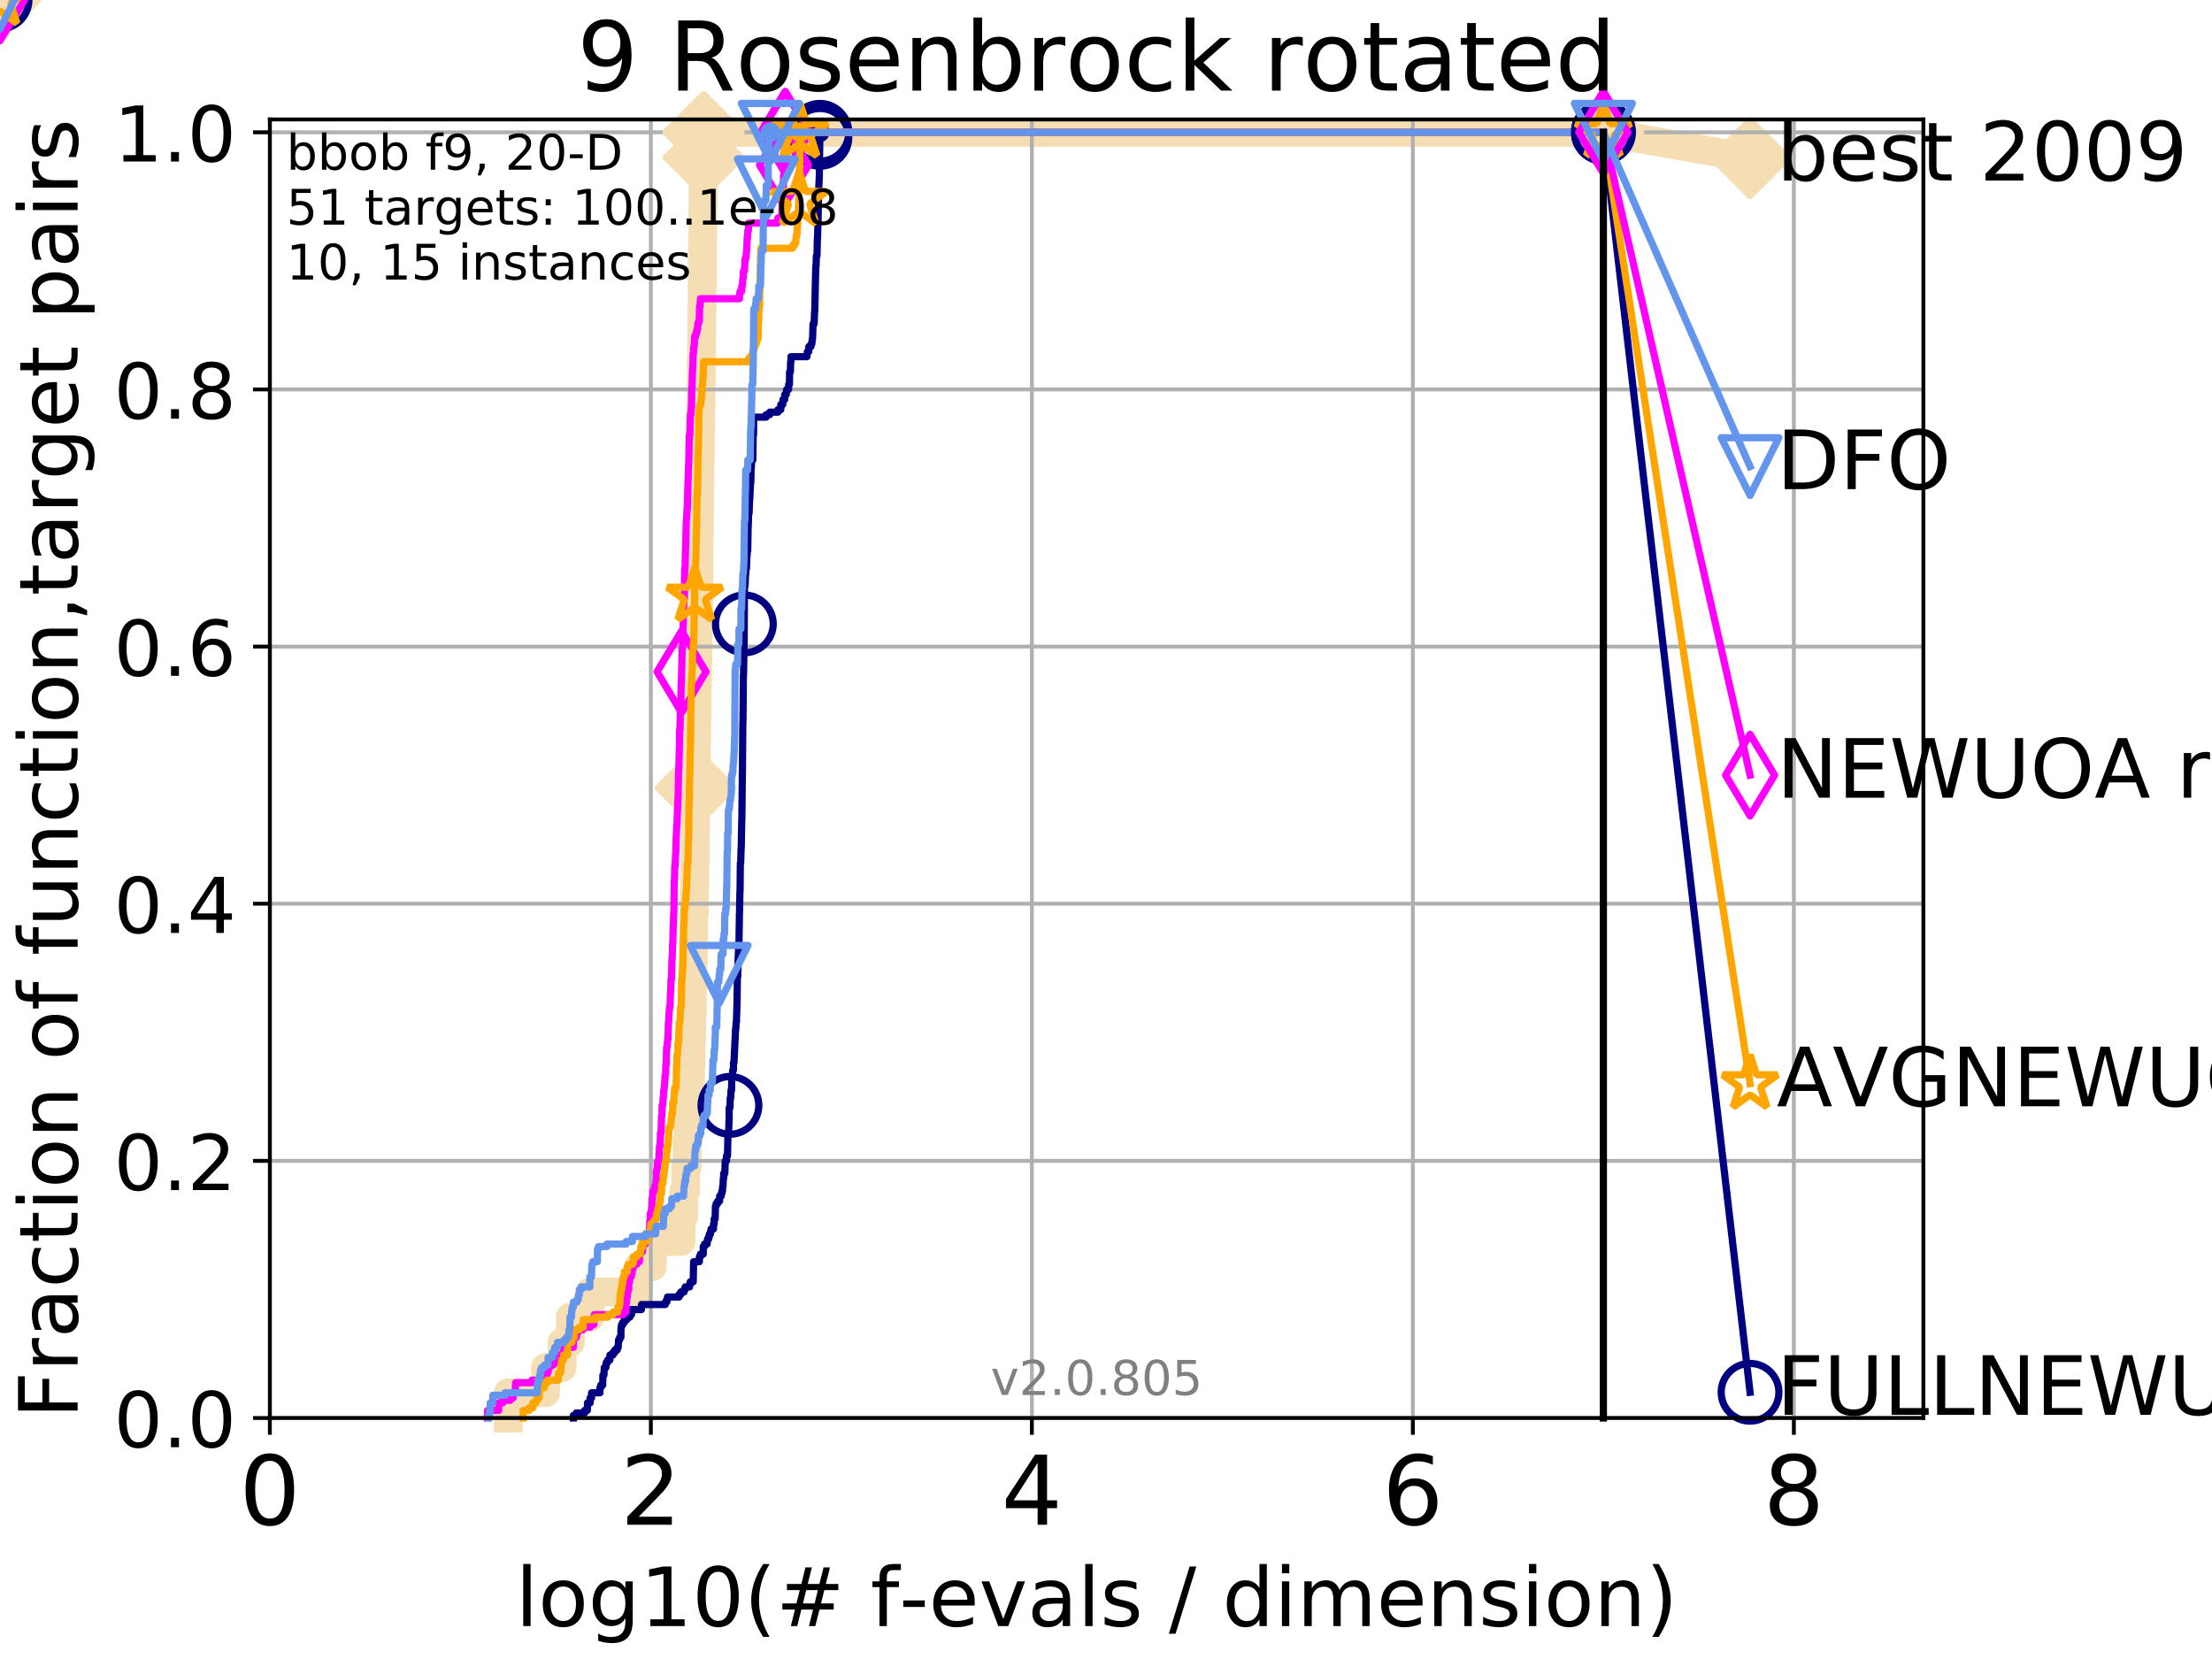 <?xml version="1.0" encoding="utf-8" standalone="no"?>
<!DOCTYPE svg PUBLIC "-//W3C//DTD SVG 1.1//EN"
  "http://www.w3.org/Graphics/SVG/1.1/DTD/svg11.dtd">
<!-- Created with matplotlib (http://matplotlib.org/) -->
<svg height="345pt" version="1.1" viewBox="0 0 460 345" width="460pt" xmlns="http://www.w3.org/2000/svg" xmlns:xlink="http://www.w3.org/1999/xlink">
 <defs>
  <style type="text/css">
*{stroke-linecap:butt;stroke-linejoin:round;}
  </style>
 </defs>
 <g id="figure_1">
  <g id="patch_1">
   <path d="M 0 345.6 
L 460.8 345.6 
L 460.8 0 
L 0 0 
z
" style="fill:#ffffff;"/>
  </g>
  <g id="axes_1">
   <g id="patch_2">
    <path d="M 56.12 294.88 
L 399.984 294.88 
L 399.984 24.84 
L 56.12 24.84 
z
" style="fill:#ffffff;"/>
   </g>
   <g id="line2d_1">
    <path d="M 105.704 294.88 
L 105.704 289.638 
L 113.45 289.638 
L 113.45 284.395 
L 116.891 284.395 
L 116.891 279.153 
L 118.613 279.153 
L 118.613 273.91 
L 122.688 273.91 
L 122.688 268.668 
L 132.716 268.668 
L 132.716 263.425 
L 135.667 263.425 
L 135.667 258.183 
L 141.619 258.183 
L 141.619 252.94 
L 142.206 252.94 
L 142.206 247.698 
L 142.606 247.698 
L 142.606 242.455 
L 142.903 242.455 
L 142.903 237.213 
L 143.139 237.213 
L 143.139 231.97 
L 143.395 231.97 
L 143.395 226.728 
L 143.572 226.728 
L 143.572 221.485 
L 143.715 221.485 
L 143.715 216.243 
L 143.847 216.243 
L 143.847 211 
L 143.957 211 
L 143.957 205.758 
L 144.056 205.758 
L 144.056 200.515 
L 144.159 200.515 
L 144.159 195.273 
L 144.257 195.273 
L 144.257 190.03 
L 144.374 190.03 
L 144.374 184.788 
L 144.476 184.788 
L 144.476 179.546 
L 144.541 179.546 
L 144.541 174.303 
L 144.607 174.303 
L 144.607 169.061 
L 144.682 169.061 
L 144.682 163.818 
L 144.757 163.818 
L 144.757 158.576 
L 144.826 158.576 
L 144.826 153.333 
L 144.891 153.333 
L 144.891 148.091 
L 144.955 148.091 
L 144.955 142.848 
L 145.033 142.848 
L 145.033 137.606 
L 145.121 137.606 
L 145.121 132.363 
L 145.19 132.363 
L 145.19 127.121 
L 145.257 127.121 
L 145.257 121.878 
L 145.339 121.878 
L 145.339 116.636 
L 145.378 116.636 
L 145.378 111.393 
L 145.435 111.393 
L 145.435 106.151 
L 145.493 106.151 
L 145.493 100.908 
L 145.545 100.908 
L 145.545 95.666 
L 145.607 95.666 
L 145.607 90.423 
L 145.678 90.423 
L 145.678 85.181 
L 145.758 85.181 
L 145.758 79.938 
L 145.819 79.938 
L 145.819 74.696 
L 145.903 74.696 
L 145.903 69.453 
L 145.954 69.453 
L 145.954 64.211 
L 146.005 64.211 
L 146.005 58.969 
L 146.061 58.969 
L 146.061 53.726 
L 146.116 53.726 
L 146.116 48.484 
L 146.157 48.484 
L 146.157 43.241 
L 146.217 43.241 
L 146.217 37.999 
L 146.263 37.999 
L 146.263 32.756 
L 146.322 32.756 
L 146.322 27.514 
L 333.43 27.514 
" style="fill:none;stroke:#f5deb3;stroke-linecap:square;stroke-width:6;"/>
   </g>
   <g id="line2d_2">
    <path d="M 0 0 
" style="fill:none;stroke:#f5deb3;stroke-linecap:square;stroke-width:6;"/>
    <defs>
     <path d="M -0 7.778 
L 7.778 0 
L 0 -7.778 
L -7.778 -0 
z
" id="me0965e7cba" style="stroke:#f5deb3;stroke-linejoin:miter;stroke-width:1.5;"/>
    </defs>
    <g>
     <use style="fill:#f5deb3;stroke:#f5deb3;stroke-linejoin:miter;stroke-width:1.5;" x="0" xlink:href="#me0965e7cba" y="0"/>
    </g>
   </g>
   <g id="line2d_3">
    <path d="M 333.43 27.514 
L 363.934 32.861 
" style="fill:none;stroke:#f5deb3;stroke-linecap:square;stroke-width:6;"/>
    <g>
     <use style="fill:#f5deb3;stroke:#f5deb3;stroke-linejoin:miter;stroke-width:1.5;" x="333.43" xlink:href="#me0965e7cba" y="27.514"/>
     <use style="fill:#f5deb3;stroke:#f5deb3;stroke-linejoin:miter;stroke-width:1.5;" x="363.934" xlink:href="#me0965e7cba" y="32.861"/>
    </g>
   </g>
   <g id="matplotlib.axis_1">
    <g id="xtick_1">
     <g id="line2d_4">
      <path clip-path="url(#pe293330925)" d="M 56.12 294.88 
L 56.12 24.84 
" style="fill:none;stroke:#b0b0b0;stroke-linecap:square;stroke-width:0.8;"/>
     </g>
     <g id="line2d_5">
      <defs>
       <path d="M 0 0 
L 0 3.5 
" id="m83d7d87cd4" style="stroke:#000000;stroke-width:0.8;"/>
      </defs>
      <g>
       <use style="stroke:#000000;stroke-width:0.8;" x="56.12" xlink:href="#m83d7d87cd4" y="294.88"/>
      </g>
     </g>
     <g id="text_1">
      <!-- 0 -->
      <defs>
       <path d="M 31.781 66.406 
Q 24.172 66.406 20.328 58.906 
Q 16.5 51.422 16.5 36.375 
Q 16.5 21.391 20.328 13.891 
Q 24.172 6.391 31.781 6.391 
Q 39.453 6.391 43.281 13.891 
Q 47.125 21.391 47.125 36.375 
Q 47.125 51.422 43.281 58.906 
Q 39.453 66.406 31.781 66.406 
z
M 31.781 74.219 
Q 44.047 74.219 50.516 64.516 
Q 56.984 54.828 56.984 36.375 
Q 56.984 17.969 50.516 8.266 
Q 44.047 -1.422 31.781 -1.422 
Q 19.531 -1.422 13.062 8.266 
Q 6.594 17.969 6.594 36.375 
Q 6.594 54.828 13.062 64.516 
Q 19.531 74.219 31.781 74.219 
z
" id="DejaVuSans-30"/>
      </defs>
      <g transform="translate(49.758 317.077)scale(0.2 -0.2)">
       <use xlink:href="#DejaVuSans-30"/>
      </g>
     </g>
    </g>
    <g id="xtick_2">
     <g id="line2d_6">
      <path clip-path="url(#pe293330925)" d="M 135.351 294.88 
L 135.351 24.84 
" style="fill:none;stroke:#b0b0b0;stroke-linecap:square;stroke-width:0.8;"/>
     </g>
     <g id="line2d_7">
      <g>
       <use style="stroke:#000000;stroke-width:0.8;" x="135.351" xlink:href="#m83d7d87cd4" y="294.88"/>
      </g>
     </g>
     <g id="text_2">
      <!-- 2 -->
      <defs>
       <path d="M 19.188 8.297 
L 53.609 8.297 
L 53.609 0 
L 7.328 0 
L 7.328 8.297 
Q 12.938 14.109 22.625 23.891 
Q 32.328 33.688 34.812 36.531 
Q 39.547 41.844 41.422 45.531 
Q 43.312 49.219 43.312 52.781 
Q 43.312 58.594 39.234 62.25 
Q 35.156 65.922 28.609 65.922 
Q 23.969 65.922 18.812 64.312 
Q 13.672 62.703 7.812 59.422 
L 7.812 69.391 
Q 13.766 71.781 18.938 73 
Q 24.125 74.219 28.422 74.219 
Q 39.75 74.219 46.484 68.547 
Q 53.219 62.891 53.219 53.422 
Q 53.219 48.922 51.531 44.891 
Q 49.859 40.875 45.406 35.406 
Q 44.188 33.984 37.641 27.219 
Q 31.109 20.453 19.188 8.297 
z
" id="DejaVuSans-32"/>
      </defs>
      <g transform="translate(128.989 317.077)scale(0.2 -0.2)">
       <use xlink:href="#DejaVuSans-32"/>
      </g>
     </g>
    </g>
    <g id="xtick_3">
     <g id="line2d_8">
      <path clip-path="url(#pe293330925)" d="M 214.583 294.88 
L 214.583 24.84 
" style="fill:none;stroke:#b0b0b0;stroke-linecap:square;stroke-width:0.8;"/>
     </g>
     <g id="line2d_9">
      <g>
       <use style="stroke:#000000;stroke-width:0.8;" x="214.583" xlink:href="#m83d7d87cd4" y="294.88"/>
      </g>
     </g>
     <g id="text_3">
      <!-- 4 -->
      <defs>
       <path d="M 37.797 64.312 
L 12.891 25.391 
L 37.797 25.391 
z
M 35.203 72.906 
L 47.609 72.906 
L 47.609 25.391 
L 58.016 25.391 
L 58.016 17.188 
L 47.609 17.188 
L 47.609 0 
L 37.797 0 
L 37.797 17.188 
L 4.891 17.188 
L 4.891 26.703 
z
" id="DejaVuSans-34"/>
      </defs>
      <g transform="translate(208.22 317.077)scale(0.2 -0.2)">
       <use xlink:href="#DejaVuSans-34"/>
      </g>
     </g>
    </g>
    <g id="xtick_4">
     <g id="line2d_10">
      <path clip-path="url(#pe293330925)" d="M 293.814 294.88 
L 293.814 24.84 
" style="fill:none;stroke:#b0b0b0;stroke-linecap:square;stroke-width:0.8;"/>
     </g>
     <g id="line2d_11">
      <g>
       <use style="stroke:#000000;stroke-width:0.8;" x="293.814" xlink:href="#m83d7d87cd4" y="294.88"/>
      </g>
     </g>
     <g id="text_4">
      <!-- 6 -->
      <defs>
       <path d="M 33.016 40.375 
Q 26.375 40.375 22.484 35.828 
Q 18.609 31.297 18.609 23.391 
Q 18.609 15.531 22.484 10.953 
Q 26.375 6.391 33.016 6.391 
Q 39.656 6.391 43.531 10.953 
Q 47.406 15.531 47.406 23.391 
Q 47.406 31.297 43.531 35.828 
Q 39.656 40.375 33.016 40.375 
z
M 52.594 71.297 
L 52.594 62.312 
Q 48.875 64.062 45.094 64.984 
Q 41.312 65.922 37.594 65.922 
Q 27.828 65.922 22.672 59.328 
Q 17.531 52.734 16.797 39.406 
Q 19.672 43.656 24.016 45.922 
Q 28.375 48.188 33.594 48.188 
Q 44.578 48.188 50.953 41.516 
Q 57.328 34.859 57.328 23.391 
Q 57.328 12.156 50.688 5.359 
Q 44.047 -1.422 33.016 -1.422 
Q 20.359 -1.422 13.672 8.266 
Q 6.984 17.969 6.984 36.375 
Q 6.984 53.656 15.188 63.938 
Q 23.391 74.219 37.203 74.219 
Q 40.922 74.219 44.703 73.484 
Q 48.484 72.75 52.594 71.297 
z
" id="DejaVuSans-36"/>
      </defs>
      <g transform="translate(287.452 317.077)scale(0.2 -0.2)">
       <use xlink:href="#DejaVuSans-36"/>
      </g>
     </g>
    </g>
    <g id="xtick_5">
     <g id="line2d_12">
      <path clip-path="url(#pe293330925)" d="M 373.045 294.88 
L 373.045 24.84 
" style="fill:none;stroke:#b0b0b0;stroke-linecap:square;stroke-width:0.8;"/>
     </g>
     <g id="line2d_13">
      <g>
       <use style="stroke:#000000;stroke-width:0.8;" x="373.045" xlink:href="#m83d7d87cd4" y="294.88"/>
      </g>
     </g>
     <g id="text_5">
      <!-- 8 -->
      <defs>
       <path d="M 31.781 34.625 
Q 24.75 34.625 20.719 30.859 
Q 16.703 27.094 16.703 20.516 
Q 16.703 13.922 20.719 10.156 
Q 24.75 6.391 31.781 6.391 
Q 38.812 6.391 42.859 10.172 
Q 46.922 13.969 46.922 20.516 
Q 46.922 27.094 42.891 30.859 
Q 38.875 34.625 31.781 34.625 
z
M 21.922 38.812 
Q 15.578 40.375 12.031 44.719 
Q 8.5 49.078 8.5 55.328 
Q 8.5 64.062 14.719 69.141 
Q 20.953 74.219 31.781 74.219 
Q 42.672 74.219 48.875 69.141 
Q 55.078 64.062 55.078 55.328 
Q 55.078 49.078 51.531 44.719 
Q 48 40.375 41.703 38.812 
Q 48.828 37.156 52.797 32.312 
Q 56.781 27.484 56.781 20.516 
Q 56.781 9.906 50.312 4.234 
Q 43.844 -1.422 31.781 -1.422 
Q 19.734 -1.422 13.25 4.234 
Q 6.781 9.906 6.781 20.516 
Q 6.781 27.484 10.781 32.312 
Q 14.797 37.156 21.922 38.812 
z
M 18.312 54.391 
Q 18.312 48.734 21.844 45.562 
Q 25.391 42.391 31.781 42.391 
Q 38.141 42.391 41.719 45.562 
Q 45.312 48.734 45.312 54.391 
Q 45.312 60.062 41.719 63.234 
Q 38.141 66.406 31.781 66.406 
Q 25.391 66.406 21.844 63.234 
Q 18.312 60.062 18.312 54.391 
z
" id="DejaVuSans-38"/>
      </defs>
      <g transform="translate(366.683 317.077)scale(0.2 -0.2)">
       <use xlink:href="#DejaVuSans-38"/>
      </g>
     </g>
    </g>
    <g id="text_6">
     <!-- log10(# f-evals / dimension) -->
     <defs>
      <path d="M 9.422 75.984 
L 18.406 75.984 
L 18.406 0 
L 9.422 0 
z
" id="DejaVuSans-6c"/>
      <path d="M 30.609 48.391 
Q 23.391 48.391 19.188 42.75 
Q 14.984 37.109 14.984 27.297 
Q 14.984 17.484 19.156 11.844 
Q 23.344 6.203 30.609 6.203 
Q 37.797 6.203 41.984 11.859 
Q 46.188 17.531 46.188 27.297 
Q 46.188 37.016 41.984 42.703 
Q 37.797 48.391 30.609 48.391 
z
M 30.609 56 
Q 42.328 56 49.016 48.375 
Q 55.719 40.766 55.719 27.297 
Q 55.719 13.875 49.016 6.219 
Q 42.328 -1.422 30.609 -1.422 
Q 18.844 -1.422 12.172 6.219 
Q 5.516 13.875 5.516 27.297 
Q 5.516 40.766 12.172 48.375 
Q 18.844 56 30.609 56 
z
" id="DejaVuSans-6f"/>
      <path d="M 45.406 27.984 
Q 45.406 37.75 41.375 43.109 
Q 37.359 48.484 30.078 48.484 
Q 22.859 48.484 18.828 43.109 
Q 14.797 37.75 14.797 27.984 
Q 14.797 18.266 18.828 12.891 
Q 22.859 7.516 30.078 7.516 
Q 37.359 7.516 41.375 12.891 
Q 45.406 18.266 45.406 27.984 
z
M 54.391 6.781 
Q 54.391 -7.172 48.188 -13.984 
Q 42 -20.797 29.203 -20.797 
Q 24.469 -20.797 20.266 -20.094 
Q 16.062 -19.391 12.109 -17.922 
L 12.109 -9.188 
Q 16.062 -11.328 19.922 -12.344 
Q 23.781 -13.375 27.781 -13.375 
Q 36.625 -13.375 41.016 -8.766 
Q 45.406 -4.156 45.406 5.172 
L 45.406 9.625 
Q 42.625 4.781 38.281 2.391 
Q 33.938 0 27.875 0 
Q 17.828 0 11.672 7.656 
Q 5.516 15.328 5.516 27.984 
Q 5.516 40.672 11.672 48.328 
Q 17.828 56 27.875 56 
Q 33.938 56 38.281 53.609 
Q 42.625 51.219 45.406 46.391 
L 45.406 54.688 
L 54.391 54.688 
z
" id="DejaVuSans-67"/>
      <path d="M 12.406 8.297 
L 28.516 8.297 
L 28.516 63.922 
L 10.984 60.406 
L 10.984 69.391 
L 28.422 72.906 
L 38.281 72.906 
L 38.281 8.297 
L 54.391 8.297 
L 54.391 0 
L 12.406 0 
z
" id="DejaVuSans-31"/>
      <path d="M 31 75.875 
Q 24.469 64.656 21.281 53.656 
Q 18.109 42.672 18.109 31.391 
Q 18.109 20.125 21.312 9.062 
Q 24.516 -2 31 -13.188 
L 23.188 -13.188 
Q 15.875 -1.703 12.234 9.375 
Q 8.594 20.453 8.594 31.391 
Q 8.594 42.281 12.203 53.312 
Q 15.828 64.359 23.188 75.875 
z
" id="DejaVuSans-28"/>
      <path d="M 51.125 44 
L 36.922 44 
L 32.812 27.688 
L 47.125 27.688 
z
M 43.797 71.781 
L 38.719 51.516 
L 52.984 51.516 
L 58.109 71.781 
L 65.922 71.781 
L 60.891 51.516 
L 76.125 51.516 
L 76.125 44 
L 58.984 44 
L 54.984 27.688 
L 70.516 27.688 
L 70.516 20.219 
L 53.078 20.219 
L 48 0 
L 40.188 0 
L 45.219 20.219 
L 30.906 20.219 
L 25.875 0 
L 18.016 0 
L 23.094 20.219 
L 7.719 20.219 
L 7.719 27.688 
L 24.906 27.688 
L 29 44 
L 13.281 44 
L 13.281 51.516 
L 30.906 51.516 
L 35.891 71.781 
z
" id="DejaVuSans-23"/>
      <path id="DejaVuSans-20"/>
      <path d="M 37.109 75.984 
L 37.109 68.5 
L 28.516 68.5 
Q 23.688 68.5 21.797 66.547 
Q 19.922 64.594 19.922 59.516 
L 19.922 54.688 
L 34.719 54.688 
L 34.719 47.703 
L 19.922 47.703 
L 19.922 0 
L 10.891 0 
L 10.891 47.703 
L 2.297 47.703 
L 2.297 54.688 
L 10.891 54.688 
L 10.891 58.5 
Q 10.891 67.625 15.141 71.797 
Q 19.391 75.984 28.609 75.984 
z
" id="DejaVuSans-66"/>
      <path d="M 4.891 31.391 
L 31.203 31.391 
L 31.203 23.391 
L 4.891 23.391 
z
" id="DejaVuSans-2d"/>
      <path d="M 56.203 29.594 
L 56.203 25.203 
L 14.891 25.203 
Q 15.484 15.922 20.484 11.062 
Q 25.484 6.203 34.422 6.203 
Q 39.594 6.203 44.453 7.469 
Q 49.312 8.734 54.109 11.281 
L 54.109 2.781 
Q 49.266 0.734 44.188 -0.344 
Q 39.109 -1.422 33.891 -1.422 
Q 20.797 -1.422 13.156 6.188 
Q 5.516 13.812 5.516 26.812 
Q 5.516 40.234 12.766 48.109 
Q 20.016 56 32.328 56 
Q 43.359 56 49.781 48.891 
Q 56.203 41.797 56.203 29.594 
z
M 47.219 32.234 
Q 47.125 39.594 43.094 43.984 
Q 39.062 48.391 32.422 48.391 
Q 24.906 48.391 20.391 44.141 
Q 15.875 39.891 15.188 32.172 
z
" id="DejaVuSans-65"/>
      <path d="M 2.984 54.688 
L 12.5 54.688 
L 29.594 8.797 
L 46.688 54.688 
L 56.203 54.688 
L 35.688 0 
L 23.484 0 
z
" id="DejaVuSans-76"/>
      <path d="M 34.281 27.484 
Q 23.391 27.484 19.188 25 
Q 14.984 22.516 14.984 16.5 
Q 14.984 11.719 18.141 8.906 
Q 21.297 6.109 26.703 6.109 
Q 34.188 6.109 38.703 11.406 
Q 43.219 16.703 43.219 25.484 
L 43.219 27.484 
z
M 52.203 31.203 
L 52.203 0 
L 43.219 0 
L 43.219 8.297 
Q 40.141 3.328 35.547 0.953 
Q 30.953 -1.422 24.312 -1.422 
Q 15.922 -1.422 10.953 3.297 
Q 6 8.016 6 15.922 
Q 6 25.141 12.172 29.828 
Q 18.359 34.516 30.609 34.516 
L 43.219 34.516 
L 43.219 35.406 
Q 43.219 41.609 39.141 45 
Q 35.062 48.391 27.688 48.391 
Q 23 48.391 18.547 47.266 
Q 14.109 46.141 10.016 43.891 
L 10.016 52.203 
Q 14.938 54.109 19.578 55.047 
Q 24.219 56 28.609 56 
Q 40.484 56 46.344 49.844 
Q 52.203 43.703 52.203 31.203 
z
" id="DejaVuSans-61"/>
      <path d="M 44.281 53.078 
L 44.281 44.578 
Q 40.484 46.531 36.375 47.5 
Q 32.281 48.484 27.875 48.484 
Q 21.188 48.484 17.844 46.438 
Q 14.5 44.391 14.5 40.281 
Q 14.5 37.156 16.891 35.375 
Q 19.281 33.594 26.516 31.984 
L 29.594 31.297 
Q 39.156 29.25 43.188 25.516 
Q 47.219 21.781 47.219 15.094 
Q 47.219 7.469 41.188 3.016 
Q 35.156 -1.422 24.609 -1.422 
Q 20.219 -1.422 15.453 -0.562 
Q 10.688 0.297 5.422 2 
L 5.422 11.281 
Q 10.406 8.688 15.234 7.391 
Q 20.062 6.109 24.812 6.109 
Q 31.156 6.109 34.562 8.281 
Q 37.984 10.453 37.984 14.406 
Q 37.984 18.062 35.516 20.016 
Q 33.062 21.969 24.703 23.781 
L 21.578 24.516 
Q 13.234 26.266 9.516 29.906 
Q 5.812 33.547 5.812 39.891 
Q 5.812 47.609 11.281 51.797 
Q 16.75 56 26.812 56 
Q 31.781 56 36.172 55.266 
Q 40.578 54.547 44.281 53.078 
z
" id="DejaVuSans-73"/>
      <path d="M 25.391 72.906 
L 33.688 72.906 
L 8.297 -9.281 
L 0 -9.281 
z
" id="DejaVuSans-2f"/>
      <path d="M 45.406 46.391 
L 45.406 75.984 
L 54.391 75.984 
L 54.391 0 
L 45.406 0 
L 45.406 8.203 
Q 42.578 3.328 38.25 0.953 
Q 33.938 -1.422 27.875 -1.422 
Q 17.969 -1.422 11.734 6.484 
Q 5.516 14.406 5.516 27.297 
Q 5.516 40.188 11.734 48.094 
Q 17.969 56 27.875 56 
Q 33.938 56 38.25 53.625 
Q 42.578 51.266 45.406 46.391 
z
M 14.797 27.297 
Q 14.797 17.391 18.875 11.75 
Q 22.953 6.109 30.078 6.109 
Q 37.203 6.109 41.297 11.75 
Q 45.406 17.391 45.406 27.297 
Q 45.406 37.203 41.297 42.844 
Q 37.203 48.484 30.078 48.484 
Q 22.953 48.484 18.875 42.844 
Q 14.797 37.203 14.797 27.297 
z
" id="DejaVuSans-64"/>
      <path d="M 9.422 54.688 
L 18.406 54.688 
L 18.406 0 
L 9.422 0 
z
M 9.422 75.984 
L 18.406 75.984 
L 18.406 64.594 
L 9.422 64.594 
z
" id="DejaVuSans-69"/>
      <path d="M 52 44.188 
Q 55.375 50.25 60.062 53.125 
Q 64.75 56 71.094 56 
Q 79.641 56 84.281 50.016 
Q 88.922 44.047 88.922 33.016 
L 88.922 0 
L 79.891 0 
L 79.891 32.719 
Q 79.891 40.578 77.094 44.375 
Q 74.312 48.188 68.609 48.188 
Q 61.625 48.188 57.562 43.547 
Q 53.516 38.922 53.516 30.906 
L 53.516 0 
L 44.484 0 
L 44.484 32.719 
Q 44.484 40.625 41.703 44.406 
Q 38.922 48.188 33.109 48.188 
Q 26.219 48.188 22.156 43.531 
Q 18.109 38.875 18.109 30.906 
L 18.109 0 
L 9.078 0 
L 9.078 54.688 
L 18.109 54.688 
L 18.109 46.188 
Q 21.188 51.219 25.484 53.609 
Q 29.781 56 35.688 56 
Q 41.656 56 45.828 52.969 
Q 50 49.953 52 44.188 
z
" id="DejaVuSans-6d"/>
      <path d="M 54.891 33.016 
L 54.891 0 
L 45.906 0 
L 45.906 32.719 
Q 45.906 40.484 42.875 44.328 
Q 39.844 48.188 33.797 48.188 
Q 26.516 48.188 22.312 43.547 
Q 18.109 38.922 18.109 30.906 
L 18.109 0 
L 9.078 0 
L 9.078 54.688 
L 18.109 54.688 
L 18.109 46.188 
Q 21.344 51.125 25.703 53.562 
Q 30.078 56 35.797 56 
Q 45.219 56 50.047 50.172 
Q 54.891 44.344 54.891 33.016 
z
" id="DejaVuSans-6e"/>
      <path d="M 8.016 75.875 
L 15.828 75.875 
Q 23.141 64.359 26.781 53.312 
Q 30.422 42.281 30.422 31.391 
Q 30.422 20.453 26.781 9.375 
Q 23.141 -1.703 15.828 -13.188 
L 8.016 -13.188 
Q 14.5 -2 17.703 9.062 
Q 20.906 20.125 20.906 31.391 
Q 20.906 42.672 17.703 53.656 
Q 14.5 64.656 8.016 75.875 
z
" id="DejaVuSans-29"/>
     </defs>
     <g transform="translate(107.211 338.154)scale(0.17 -0.17)">
      <use xlink:href="#DejaVuSans-6c"/>
      <use x="27.783" xlink:href="#DejaVuSans-6f"/>
      <use x="88.965" xlink:href="#DejaVuSans-67"/>
      <use x="152.441" xlink:href="#DejaVuSans-31"/>
      <use x="216.064" xlink:href="#DejaVuSans-30"/>
      <use x="279.688" xlink:href="#DejaVuSans-28"/>
      <use x="318.701" xlink:href="#DejaVuSans-23"/>
      <use x="402.49" xlink:href="#DejaVuSans-20"/>
      <use x="434.277" xlink:href="#DejaVuSans-66"/>
      <use x="469.404" xlink:href="#DejaVuSans-2d"/>
      <use x="505.488" xlink:href="#DejaVuSans-65"/>
      <use x="567.012" xlink:href="#DejaVuSans-76"/>
      <use x="626.191" xlink:href="#DejaVuSans-61"/>
      <use x="687.471" xlink:href="#DejaVuSans-6c"/>
      <use x="715.254" xlink:href="#DejaVuSans-73"/>
      <use x="767.354" xlink:href="#DejaVuSans-20"/>
      <use x="799.141" xlink:href="#DejaVuSans-2f"/>
      <use x="832.832" xlink:href="#DejaVuSans-20"/>
      <use x="864.619" xlink:href="#DejaVuSans-64"/>
      <use x="928.096" xlink:href="#DejaVuSans-69"/>
      <use x="955.879" xlink:href="#DejaVuSans-6d"/>
      <use x="1053.291" xlink:href="#DejaVuSans-65"/>
      <use x="1114.814" xlink:href="#DejaVuSans-6e"/>
      <use x="1178.193" xlink:href="#DejaVuSans-73"/>
      <use x="1230.293" xlink:href="#DejaVuSans-69"/>
      <use x="1258.076" xlink:href="#DejaVuSans-6f"/>
      <use x="1319.258" xlink:href="#DejaVuSans-6e"/>
      <use x="1382.637" xlink:href="#DejaVuSans-29"/>
     </g>
    </g>
   </g>
   <g id="matplotlib.axis_2">
    <g id="ytick_1">
     <g id="line2d_14">
      <path clip-path="url(#pe293330925)" d="M 56.12 294.88 
L 399.984 294.88 
" style="fill:none;stroke:#b0b0b0;stroke-linecap:square;stroke-width:0.8;"/>
     </g>
     <g id="line2d_15">
      <defs>
       <path d="M 0 0 
L -3.5 0 
" id="m1bcc745ef3" style="stroke:#000000;stroke-width:0.8;"/>
      </defs>
      <g>
       <use style="stroke:#000000;stroke-width:0.8;" x="56.12" xlink:href="#m1bcc745ef3" y="294.88"/>
      </g>
     </g>
     <g id="text_7">
      <!-- 0.0 -->
      <defs>
       <path d="M 10.688 12.406 
L 21 12.406 
L 21 0 
L 10.688 0 
z
" id="DejaVuSans-2e"/>
      </defs>
      <g transform="translate(23.675 300.959)scale(0.16 -0.16)">
       <use xlink:href="#DejaVuSans-30"/>
       <use x="63.623" xlink:href="#DejaVuSans-2e"/>
       <use x="95.41" xlink:href="#DejaVuSans-30"/>
      </g>
     </g>
    </g>
    <g id="ytick_2">
     <g id="line2d_16">
      <path clip-path="url(#pe293330925)" d="M 56.12 241.407 
L 399.984 241.407 
" style="fill:none;stroke:#b0b0b0;stroke-linecap:square;stroke-width:0.8;"/>
     </g>
     <g id="line2d_17">
      <g>
       <use style="stroke:#000000;stroke-width:0.8;" x="56.12" xlink:href="#m1bcc745ef3" y="241.407"/>
      </g>
     </g>
     <g id="text_8">
      <!-- 0.2 -->
      <g transform="translate(23.675 247.485)scale(0.16 -0.16)">
       <use xlink:href="#DejaVuSans-30"/>
       <use x="63.623" xlink:href="#DejaVuSans-2e"/>
       <use x="95.41" xlink:href="#DejaVuSans-32"/>
      </g>
     </g>
    </g>
    <g id="ytick_3">
     <g id="line2d_18">
      <path clip-path="url(#pe293330925)" d="M 56.12 187.933 
L 399.984 187.933 
" style="fill:none;stroke:#b0b0b0;stroke-linecap:square;stroke-width:0.8;"/>
     </g>
     <g id="line2d_19">
      <g>
       <use style="stroke:#000000;stroke-width:0.8;" x="56.12" xlink:href="#m1bcc745ef3" y="187.933"/>
      </g>
     </g>
     <g id="text_9">
      <!-- 0.4 -->
      <g transform="translate(23.675 194.012)scale(0.16 -0.16)">
       <use xlink:href="#DejaVuSans-30"/>
       <use x="63.623" xlink:href="#DejaVuSans-2e"/>
       <use x="95.41" xlink:href="#DejaVuSans-34"/>
      </g>
     </g>
    </g>
    <g id="ytick_4">
     <g id="line2d_20">
      <path clip-path="url(#pe293330925)" d="M 56.12 134.46 
L 399.984 134.46 
" style="fill:none;stroke:#b0b0b0;stroke-linecap:square;stroke-width:0.8;"/>
     </g>
     <g id="line2d_21">
      <g>
       <use style="stroke:#000000;stroke-width:0.8;" x="56.12" xlink:href="#m1bcc745ef3" y="134.46"/>
      </g>
     </g>
     <g id="text_10">
      <!-- 0.6 -->
      <g transform="translate(23.675 140.539)scale(0.16 -0.16)">
       <use xlink:href="#DejaVuSans-30"/>
       <use x="63.623" xlink:href="#DejaVuSans-2e"/>
       <use x="95.41" xlink:href="#DejaVuSans-36"/>
      </g>
     </g>
    </g>
    <g id="ytick_5">
     <g id="line2d_22">
      <path clip-path="url(#pe293330925)" d="M 56.12 80.987 
L 399.984 80.987 
" style="fill:none;stroke:#b0b0b0;stroke-linecap:square;stroke-width:0.8;"/>
     </g>
     <g id="line2d_23">
      <g>
       <use style="stroke:#000000;stroke-width:0.8;" x="56.12" xlink:href="#m1bcc745ef3" y="80.987"/>
      </g>
     </g>
     <g id="text_11">
      <!-- 0.8 -->
      <g transform="translate(23.675 87.066)scale(0.16 -0.16)">
       <use xlink:href="#DejaVuSans-30"/>
       <use x="63.623" xlink:href="#DejaVuSans-2e"/>
       <use x="95.41" xlink:href="#DejaVuSans-38"/>
      </g>
     </g>
    </g>
    <g id="ytick_6">
     <g id="line2d_24">
      <path clip-path="url(#pe293330925)" d="M 56.12 27.514 
L 399.984 27.514 
" style="fill:none;stroke:#b0b0b0;stroke-linecap:square;stroke-width:0.8;"/>
     </g>
     <g id="line2d_25">
      <g>
       <use style="stroke:#000000;stroke-width:0.8;" x="56.12" xlink:href="#m1bcc745ef3" y="27.514"/>
      </g>
     </g>
     <g id="text_12">
      <!-- 1.0 -->
      <g transform="translate(23.675 33.592)scale(0.16 -0.16)">
       <use xlink:href="#DejaVuSans-31"/>
       <use x="63.623" xlink:href="#DejaVuSans-2e"/>
       <use x="95.41" xlink:href="#DejaVuSans-30"/>
      </g>
     </g>
    </g>
    <g id="text_13">
     <!-- Fraction of function,target pairs -->
     <defs>
      <path d="M 9.812 72.906 
L 51.703 72.906 
L 51.703 64.594 
L 19.672 64.594 
L 19.672 43.109 
L 48.578 43.109 
L 48.578 34.812 
L 19.672 34.812 
L 19.672 0 
L 9.812 0 
z
" id="DejaVuSans-46"/>
      <path d="M 41.109 46.297 
Q 39.594 47.172 37.812 47.578 
Q 36.031 48 33.891 48 
Q 26.266 48 22.188 43.047 
Q 18.109 38.094 18.109 28.812 
L 18.109 0 
L 9.078 0 
L 9.078 54.688 
L 18.109 54.688 
L 18.109 46.188 
Q 20.953 51.172 25.484 53.578 
Q 30.031 56 36.531 56 
Q 37.453 56 38.578 55.875 
Q 39.703 55.766 41.062 55.516 
z
" id="DejaVuSans-72"/>
      <path d="M 48.781 52.594 
L 48.781 44.188 
Q 44.969 46.297 41.141 47.344 
Q 37.312 48.391 33.406 48.391 
Q 24.656 48.391 19.812 42.844 
Q 14.984 37.312 14.984 27.297 
Q 14.984 17.281 19.812 11.734 
Q 24.656 6.203 33.406 6.203 
Q 37.312 6.203 41.141 7.25 
Q 44.969 8.297 48.781 10.406 
L 48.781 2.094 
Q 45.016 0.344 40.984 -0.531 
Q 36.969 -1.422 32.422 -1.422 
Q 20.062 -1.422 12.781 6.344 
Q 5.516 14.109 5.516 27.297 
Q 5.516 40.672 12.859 48.328 
Q 20.219 56 33.016 56 
Q 37.156 56 41.109 55.141 
Q 45.062 54.297 48.781 52.594 
z
" id="DejaVuSans-63"/>
      <path d="M 18.312 70.219 
L 18.312 54.688 
L 36.812 54.688 
L 36.812 47.703 
L 18.312 47.703 
L 18.312 18.016 
Q 18.312 11.328 20.141 9.422 
Q 21.969 7.516 27.594 7.516 
L 36.812 7.516 
L 36.812 0 
L 27.594 0 
Q 17.188 0 13.234 3.875 
Q 9.281 7.766 9.281 18.016 
L 9.281 47.703 
L 2.688 47.703 
L 2.688 54.688 
L 9.281 54.688 
L 9.281 70.219 
z
" id="DejaVuSans-74"/>
      <path d="M 8.5 21.578 
L 8.5 54.688 
L 17.484 54.688 
L 17.484 21.922 
Q 17.484 14.156 20.5 10.266 
Q 23.531 6.391 29.594 6.391 
Q 36.859 6.391 41.078 11.031 
Q 45.312 15.672 45.312 23.688 
L 45.312 54.688 
L 54.297 54.688 
L 54.297 0 
L 45.312 0 
L 45.312 8.406 
Q 42.047 3.422 37.719 1 
Q 33.406 -1.422 27.688 -1.422 
Q 18.266 -1.422 13.375 4.438 
Q 8.5 10.297 8.5 21.578 
z
M 31.109 56 
z
" id="DejaVuSans-75"/>
      <path d="M 11.719 12.406 
L 22.016 12.406 
L 22.016 4 
L 14.016 -11.625 
L 7.719 -11.625 
L 11.719 4 
z
" id="DejaVuSans-2c"/>
      <path d="M 18.109 8.203 
L 18.109 -20.797 
L 9.078 -20.797 
L 9.078 54.688 
L 18.109 54.688 
L 18.109 46.391 
Q 20.953 51.266 25.266 53.625 
Q 29.594 56 35.594 56 
Q 45.562 56 51.781 48.094 
Q 58.016 40.188 58.016 27.297 
Q 58.016 14.406 51.781 6.484 
Q 45.562 -1.422 35.594 -1.422 
Q 29.594 -1.422 25.266 0.953 
Q 20.953 3.328 18.109 8.203 
z
M 48.688 27.297 
Q 48.688 37.203 44.609 42.844 
Q 40.531 48.484 33.406 48.484 
Q 26.266 48.484 22.188 42.844 
Q 18.109 37.203 18.109 27.297 
Q 18.109 17.391 22.188 11.75 
Q 26.266 6.109 33.406 6.109 
Q 40.531 6.109 44.609 11.75 
Q 48.688 17.391 48.688 27.297 
z
" id="DejaVuSans-70"/>
     </defs>
     <g transform="translate(16.14 294.999)rotate(-90)scale(0.17 -0.17)">
      <use xlink:href="#DejaVuSans-46"/>
      <use x="57.41" xlink:href="#DejaVuSans-72"/>
      <use x="98.523" xlink:href="#DejaVuSans-61"/>
      <use x="159.803" xlink:href="#DejaVuSans-63"/>
      <use x="214.783" xlink:href="#DejaVuSans-74"/>
      <use x="253.992" xlink:href="#DejaVuSans-69"/>
      <use x="281.775" xlink:href="#DejaVuSans-6f"/>
      <use x="342.957" xlink:href="#DejaVuSans-6e"/>
      <use x="406.336" xlink:href="#DejaVuSans-20"/>
      <use x="438.123" xlink:href="#DejaVuSans-6f"/>
      <use x="499.305" xlink:href="#DejaVuSans-66"/>
      <use x="534.51" xlink:href="#DejaVuSans-20"/>
      <use x="566.297" xlink:href="#DejaVuSans-66"/>
      <use x="601.502" xlink:href="#DejaVuSans-75"/>
      <use x="664.881" xlink:href="#DejaVuSans-6e"/>
      <use x="728.26" xlink:href="#DejaVuSans-63"/>
      <use x="783.24" xlink:href="#DejaVuSans-74"/>
      <use x="822.449" xlink:href="#DejaVuSans-69"/>
      <use x="850.232" xlink:href="#DejaVuSans-6f"/>
      <use x="911.414" xlink:href="#DejaVuSans-6e"/>
      <use x="974.793" xlink:href="#DejaVuSans-2c"/>
      <use x="1006.58" xlink:href="#DejaVuSans-74"/>
      <use x="1045.789" xlink:href="#DejaVuSans-61"/>
      <use x="1107.068" xlink:href="#DejaVuSans-72"/>
      <use x="1148.166" xlink:href="#DejaVuSans-67"/>
      <use x="1211.643" xlink:href="#DejaVuSans-65"/>
      <use x="1273.166" xlink:href="#DejaVuSans-74"/>
      <use x="1312.375" xlink:href="#DejaVuSans-20"/>
      <use x="1344.162" xlink:href="#DejaVuSans-70"/>
      <use x="1407.639" xlink:href="#DejaVuSans-61"/>
      <use x="1468.918" xlink:href="#DejaVuSans-69"/>
      <use x="1496.701" xlink:href="#DejaVuSans-72"/>
      <use x="1537.814" xlink:href="#DejaVuSans-73"/>
     </g>
    </g>
   </g>
   <g id="line2d_26">
    <defs>
     <path d="M 0 1.5 
C 0.398 1.5 0.779 1.342 1.061 1.061 
C 1.342 0.779 1.5 0.398 1.5 0 
C 1.5 -0.398 1.342 -0.779 1.061 -1.061 
C 0.779 -1.342 0.398 -1.5 0 -1.5 
C -0.398 -1.5 -0.779 -1.342 -1.061 -1.061 
C -1.342 -0.779 -1.5 -0.398 -1.5 0 
C -1.5 0.398 -1.342 0.779 -1.061 1.061 
C -0.779 1.342 -0.398 1.5 0 1.5 
z
" id="mcdef4d25e0" style="stroke:#f5deb3;"/>
    </defs>
    <g>
     <use style="fill:#f5deb3;stroke:#f5deb3;" x="146.322" xlink:href="#mcdef4d25e0" y="27.514"/>
     <use style="fill:#f5deb3;stroke:#f5deb3;" x="146.322" xlink:href="#mcdef4d25e0" y="27.514"/>
    </g>
   </g>
   <g id="line2d_27">
    <g>
     <use style="fill:#f5deb3;stroke:#f5deb3;stroke-linejoin:miter;stroke-width:1.5;" x="144.682" xlink:href="#me0965e7cba" y="163.818"/>
     <use style="fill:#f5deb3;stroke:#f5deb3;stroke-linejoin:miter;stroke-width:1.5;" x="146.322" xlink:href="#me0965e7cba" y="32.756"/>
     <use style="fill:#f5deb3;stroke:#f5deb3;stroke-linejoin:miter;stroke-width:1.5;" x="146.322" xlink:href="#me0965e7cba" y="27.514"/>
     <use style="fill:#f5deb3;stroke:#f5deb3;stroke-linejoin:miter;stroke-width:1.5;" x="146.322" xlink:href="#me0965e7cba" y="27.514"/>
     <use style="fill:#f5deb3;stroke:#f5deb3;stroke-linejoin:miter;stroke-width:1.5;" x="333.43" xlink:href="#me0965e7cba" y="27.514"/>
    </g>
   </g>
   <g id="line2d_28">
    <defs>
     <path d="M 0 1.5 
C 0.398 1.5 0.779 1.342 1.061 1.061 
C 1.342 0.779 1.5 0.398 1.5 0 
C 1.5 -0.398 1.342 -0.779 1.061 -1.061 
C 0.779 -1.342 0.398 -1.5 0 -1.5 
C -0.398 -1.5 -0.779 -1.342 -1.061 -1.061 
C -1.342 -0.779 -1.5 -0.398 -1.5 0 
C -1.5 0.398 -1.342 0.779 -1.061 1.061 
C -0.779 1.342 -0.398 1.5 0 1.5 
z
" id="m7742aeb79b" style="stroke:#000080;"/>
    </defs>
    <g>
     <use style="fill:#000080;stroke:#000080;" x="170.502" xlink:href="#m7742aeb79b" y="27.514"/>
     <use style="fill:#000080;stroke:#000080;" x="170.502" xlink:href="#m7742aeb79b" y="27.514"/>
    </g>
   </g>
   <g id="line2d_29">
    <path d="M 119.239 294.88 
L 119.239 294.356 
L 119.843 294.356 
L 119.843 293.832 
L 121.575 293.832 
L 121.575 293.307 
L 122.14 293.307 
L 122.177 291.735 
L 122.723 291.735 
L 122.723 290.686 
L 123.025 290.686 
L 123.025 289.638 
L 124.766 289.638 
L 124.766 288.589 
L 124.924 288.589 
L 124.924 288.065 
L 125.329 288.065 
L 125.376 285.968 
L 125.589 285.968 
L 125.665 284.395 
L 125.994 284.395 
L 126.068 283.347 
L 126.361 283.347 
L 126.361 282.822 
L 126.833 282.822 
L 126.833 281.774 
L 127.484 281.774 
L 127.484 281.25 
L 127.86 281.25 
L 127.86 280.725 
L 128.358 280.725 
L 128.358 280.201 
L 128.551 280.201 
L 128.64 278.628 
L 128.867 278.628 
L 128.867 278.104 
L 129.116 278.104 
L 129.141 276.007 
L 129.239 276.007 
L 129.239 275.483 
L 129.507 275.483 
L 129.507 274.959 
L 129.866 274.959 
L 129.866 274.434 
L 130.356 274.434 
L 130.356 273.91 
L 130.966 273.91 
L 130.966 273.386 
L 131.328 273.386 
L 131.328 272.337 
L 133.395 272.337 
L 133.395 271.289 
L 138.351 271.289 
L 138.351 270.765 
L 138.666 270.765 
L 138.666 270.24 
L 138.808 270.24 
L 138.808 269.716 
L 141.214 269.716 
L 141.214 269.192 
L 141.589 269.192 
L 141.589 268.668 
L 142.264 268.668 
L 142.264 268.143 
L 142.499 268.143 
L 142.499 267.619 
L 143.411 267.619 
L 143.411 267.095 
L 143.534 267.095 
L 143.534 266.571 
L 144.154 266.571 
L 144.246 262.377 
L 145.44 262.377 
L 145.44 261.328 
L 145.668 261.328 
L 145.668 260.804 
L 146.249 260.804 
L 146.249 259.231 
L 146.507 259.231 
L 146.507 258.707 
L 147.052 258.707 
L 147.13 257.658 
L 147.38 257.658 
L 147.38 257.134 
L 147.52 257.134 
L 147.52 256.61 
L 147.744 256.61 
L 147.744 256.086 
L 147.885 256.086 
L 147.885 255.561 
L 148.38 255.561 
L 148.38 254.513 
L 148.521 254.513 
L 148.521 253.464 
L 148.716 253.464 
L 148.783 250.843 
L 148.917 250.843 
L 148.917 250.319 
L 149.234 250.319 
L 149.234 249.795 
L 149.644 249.795 
L 149.651 248.746 
L 149.978 248.746 
L 149.978 248.222 
L 150.11 248.222 
L 150.11 247.698 
L 150.244 247.698 
L 150.284 246.649 
L 150.356 246.649 
L 150.414 245.076 
L 150.489 245.076 
L 150.489 244.028 
L 150.73 244.028 
L 150.821 241.407 
L 151.085 241.407 
L 151.085 240.358 
L 151.287 240.358 
L 151.379 236.164 
L 151.517 236.164 
L 151.604 233.019 
L 151.635 233.019 
L 151.638 230.398 
L 151.797 230.398 
L 151.86 228.301 
L 151.952 228.301 
L 152.027 226.728 
L 152.128 226.728 
L 152.19 223.582 
L 152.312 223.582 
L 152.386 222.534 
L 152.52 222.534 
L 152.532 220.961 
L 152.646 220.961 
L 152.75 218.34 
L 152.768 218.34 
L 152.846 216.243 
L 152.88 216.243 
L 152.946 214.146 
L 153.004 214.146 
L 153.081 212.573 
L 153.145 212.573 
L 153.255 208.903 
L 153.264 208.903 
L 153.34 203.137 
L 153.416 203.137 
L 153.512 198.943 
L 153.53 198.943 
L 153.616 196.321 
L 153.67 196.321 
L 153.767 190.03 
L 153.782 190.03 
L 153.876 185.312 
L 153.902 185.312 
L 153.958 179.546 
L 154.028 179.546 
L 154.115 176.4 
L 154.144 176.4 
L 154.247 170.633 
L 154.27 170.633 
L 154.376 160.673 
L 154.387 160.673 
L 154.475 150.188 
L 154.503 150.188 
L 154.594 140.227 
L 154.627 140.227 
L 154.736 133.412 
L 154.75 133.412 
L 154.823 121.878 
L 154.933 121.878 
L 155.043 119.257 
L 155.098 119.257 
L 155.136 118.209 
L 155.231 118.209 
L 155.331 115.587 
L 155.361 115.587 
L 155.422 114.539 
L 155.494 114.539 
L 155.58 109.296 
L 155.606 109.296 
L 155.696 106.675 
L 155.778 106.675 
L 155.867 104.054 
L 155.898 104.054 
L 156.007 101.957 
L 156.015 101.957 
L 156.069 100.384 
L 156.136 100.384 
L 156.19 97.239 
L 156.249 97.239 
L 156.3 95.666 
L 156.552 95.666 
L 156.627 90.423 
L 156.705 90.423 
L 156.725 86.754 
L 159.314 86.754 
L 159.314 86.229 
L 160.079 86.229 
L 160.079 85.705 
L 161.793 85.705 
L 161.793 85.181 
L 162.373 85.181 
L 162.373 84.132 
L 162.776 84.132 
L 162.823 83.084 
L 163.185 83.084 
L 163.197 82.035 
L 163.513 82.035 
L 163.59 80.987 
L 163.987 80.987 
L 164.013 79.938 
L 164.172 79.938 
L 164.198 77.317 
L 164.369 77.317 
L 164.415 75.22 
L 164.485 75.22 
L 164.486 74.172 
L 167.805 74.172 
L 167.901 73.123 
L 168.196 73.123 
L 168.203 72.075 
L 168.64 72.075 
L 168.64 71.55 
L 168.822 71.55 
L 168.915 70.502 
L 168.979 70.502 
L 169.081 67.356 
L 169.3 67.356 
L 169.402 64.735 
L 169.439 64.735 
L 169.548 59.493 
L 169.551 59.493 
L 169.651 55.299 
L 169.708 55.299 
L 169.771 53.202 
L 169.899 53.202 
L 169.984 49.532 
L 170.014 49.532 
L 170.112 45.862 
L 170.132 45.862 
L 170.226 39.571 
L 170.254 39.571 
L 170.363 36.95 
L 170.378 36.95 
L 170.488 28.562 
L 170.502 28.562 
L 170.502 27.514 
L 333.43 27.514 
L 333.43 27.514 
" style="fill:none;stroke:#000080;stroke-linecap:square;stroke-width:1.5;"/>
   </g>
   <g id="line2d_30">
    <defs>
     <path d="M 0 6 
C 1.591 6 3.117 5.368 4.243 4.243 
C 5.368 3.117 6 1.591 6 0 
C 6 -1.591 5.368 -3.117 4.243 -4.243 
C 3.117 -5.368 1.591 -6 0 -6 
C -1.591 -6 -3.117 -5.368 -4.243 -4.243 
C -5.368 -3.117 -6 -1.591 -6 0 
C -6 1.591 -5.368 3.117 -4.243 4.243 
C -3.117 5.368 -1.591 6 0 6 
z
" id="m7fdd1c73ad" style="stroke:#000080;stroke-width:1.5;"/>
    </defs>
    <g>
     <use style="fill:none;stroke:#000080;stroke-width:1.5;" x="151.797" xlink:href="#m7fdd1c73ad" y="229.873"/>
     <use style="fill:none;stroke:#000080;stroke-width:1.5;" x="154.795" xlink:href="#m7fdd1c73ad" y="129.742"/>
     <use style="fill:none;stroke:#000080;stroke-width:1.5;" x="170.502" xlink:href="#m7fdd1c73ad" y="28.562"/>
     <use style="fill:none;stroke:#000080;stroke-width:1.5;" x="170.502" xlink:href="#m7fdd1c73ad" y="27.514"/>
     <use style="fill:none;stroke:#000080;stroke-width:1.5;" x="333.43" xlink:href="#m7fdd1c73ad" y="27.514"/>
    </g>
   </g>
   <g id="line2d_31">
    <path d="M 0 0 
" style="fill:none;stroke:#000080;stroke-linecap:square;stroke-width:1.5;"/>
    <g>
     <use style="fill:none;stroke:#000080;stroke-width:1.5;" x="0" xlink:href="#m7fdd1c73ad" y="0"/>
    </g>
   </g>
   <g id="line2d_32">
    <defs>
     <path d="M 0 1.5 
C 0.398 1.5 0.779 1.342 1.061 1.061 
C 1.342 0.779 1.5 0.398 1.5 0 
C 1.5 -0.398 1.342 -0.779 1.061 -1.061 
C 0.779 -1.342 0.398 -1.5 0 -1.5 
C -0.398 -1.5 -0.779 -1.342 -1.061 -1.061 
C -1.342 -0.779 -1.5 -0.398 -1.5 0 
C -1.5 0.398 -1.342 0.779 -1.061 1.061 
C -0.779 1.342 -0.398 1.5 0 1.5 
z
" id="m020744df03" style="stroke:#ff00ff;"/>
    </defs>
    <g>
     <use style="fill:#ff00ff;stroke:#ff00ff;" x="163.294" xlink:href="#m020744df03" y="27.514"/>
     <use style="fill:#ff00ff;stroke:#ff00ff;" x="163.294" xlink:href="#m020744df03" y="27.514"/>
    </g>
   </g>
   <g id="line2d_33">
    <path d="M 101.401 294.88 
L 101.401 293.307 
L 103.714 293.307 
L 103.714 291.735 
L 104.559 291.735 
L 104.559 291.21 
L 106.086 291.21 
L 106.086 290.686 
L 106.733 290.686 
L 106.733 289.638 
L 107.137 289.638 
L 107.226 287.541 
L 110.618 287.541 
L 110.618 287.016 
L 112.241 287.016 
L 112.241 286.492 
L 112.951 286.492 
L 112.951 285.968 
L 113.724 285.968 
L 113.724 285.444 
L 113.994 285.444 
L 114.054 284.395 
L 114.29 284.395 
L 114.29 283.871 
L 115.034 283.871 
L 115.034 283.347 
L 115.988 283.347 
L 116.041 282.298 
L 116.225 282.298 
L 116.225 281.774 
L 117.067 281.774 
L 117.067 281.25 
L 117.215 281.25 
L 117.215 280.725 
L 117.412 280.725 
L 117.412 280.201 
L 119.239 280.201 
L 119.239 278.104 
L 119.885 278.104 
L 119.969 277.056 
L 120.22 277.056 
L 120.22 276.531 
L 121.207 276.531 
L 121.207 276.007 
L 122.723 276.007 
L 122.723 275.483 
L 123.477 275.483 
L 123.58 273.386 
L 129.616 273.386 
L 129.616 272.862 
L 130.194 272.862 
L 130.206 270.765 
L 130.31 270.765 
L 130.31 269.716 
L 130.47 269.716 
L 130.47 268.668 
L 130.584 268.668 
L 130.584 268.143 
L 130.754 268.143 
L 130.754 266.571 
L 130.933 266.571 
L 130.933 265.522 
L 131.252 265.522 
L 131.252 264.998 
L 131.415 264.998 
L 131.469 263.949 
L 131.641 263.949 
L 131.726 262.901 
L 132.433 262.901 
L 132.433 262.377 
L 132.965 262.377 
L 133.044 260.804 
L 133.162 260.804 
L 133.162 260.28 
L 133.624 260.28 
L 133.691 258.707 
L 134.241 258.707 
L 134.241 257.658 
L 134.405 257.658 
L 134.405 257.134 
L 134.676 257.134 
L 134.676 256.61 
L 135.065 256.61 
L 135.117 253.989 
L 135.204 253.989 
L 135.213 252.416 
L 135.386 252.416 
L 135.386 251.892 
L 135.497 251.892 
L 135.607 249.27 
L 135.709 249.27 
L 135.759 247.698 
L 136.133 247.698 
L 136.166 246.649 
L 136.346 246.649 
L 136.435 245.601 
L 136.491 245.601 
L 136.491 243.504 
L 136.604 243.504 
L 136.604 242.979 
L 136.715 242.979 
L 136.715 241.931 
L 136.834 241.931 
L 136.834 241.407 
L 137.015 241.407 
L 137.124 238.785 
L 137.155 238.785 
L 137.155 238.261 
L 137.27 238.261 
L 137.347 235.64 
L 137.469 235.64 
L 137.575 231.97 
L 137.666 231.97 
L 137.688 229.873 
L 137.823 229.873 
L 137.897 228.301 
L 137.949 228.301 
L 138.016 226.728 
L 138.104 226.728 
L 138.199 225.155 
L 138.228 225.155 
L 138.308 223.582 
L 138.409 223.582 
L 138.459 221.485 
L 138.538 221.485 
L 138.617 217.816 
L 138.73 217.816 
L 138.822 216.243 
L 138.899 216.243 
L 139.004 212.573 
L 139.045 212.573 
L 139.142 210.476 
L 139.163 210.476 
L 139.239 209.428 
L 139.334 209.428 
L 139.43 206.282 
L 139.477 206.282 
L 139.551 203.661 
L 139.632 203.661 
L 139.739 199.467 
L 139.779 199.467 
L 139.865 196.321 
L 139.905 196.321 
L 139.997 192.652 
L 140.017 192.652 
L 140.082 190.03 
L 140.128 190.03 
L 140.212 183.215 
L 140.251 183.215 
L 140.329 180.07 
L 140.4 180.07 
L 140.495 177.449 
L 140.534 177.449 
L 140.629 173.779 
L 140.654 173.779 
L 140.73 171.682 
L 140.78 171.682 
L 140.88 168.536 
L 140.899 168.536 
L 140.986 165.915 
L 141.011 165.915 
L 141.116 160.148 
L 141.153 160.148 
L 141.263 155.954 
L 141.269 155.954 
L 141.318 151.76 
L 141.403 151.76 
L 141.493 147.566 
L 141.547 147.566 
L 141.655 142.324 
L 141.673 142.324 
L 141.78 138.13 
L 141.786 138.13 
L 141.856 134.984 
L 141.903 134.984 
L 142.003 132.363 
L 142.021 132.363 
L 142.12 127.121 
L 142.154 127.121 
L 142.241 124.499 
L 142.31 124.499 
L 142.379 118.209 
L 142.459 118.209 
L 142.567 114.015 
L 142.589 114.015 
L 142.696 108.772 
L 142.707 108.772 
L 142.808 107.199 
L 142.819 107.199 
L 142.897 105.627 
L 142.947 105.627 
L 143.057 100.384 
L 143.085 100.384 
L 143.178 96.714 
L 143.216 96.714 
L 143.319 91.996 
L 143.33 91.996 
L 143.346 90.423 
L 143.465 90.423 
L 143.566 86.229 
L 143.662 86.229 
L 143.773 84.657 
L 143.794 84.657 
L 143.868 80.463 
L 143.915 80.463 
L 144.004 76.793 
L 144.05 76.793 
L 144.138 73.647 
L 144.195 73.647 
L 144.267 72.075 
L 144.369 72.075 
L 144.455 69.978 
L 144.682 69.978 
L 144.682 69.453 
L 144.821 69.453 
L 144.821 68.929 
L 144.965 68.929 
L 144.965 68.405 
L 145.087 68.405 
L 145.087 67.356 
L 145.248 67.356 
L 145.248 66.832 
L 145.421 66.832 
L 145.478 63.687 
L 145.583 63.687 
L 145.659 62.114 
L 153.776 62.114 
L 153.776 61.066 
L 153.917 61.066 
L 153.917 60.541 
L 154.25 60.541 
L 154.25 59.493 
L 154.384 59.493 
L 154.472 57.92 
L 154.543 57.92 
L 154.599 56.347 
L 154.809 56.347 
L 154.911 54.25 
L 154.969 54.25 
L 154.969 53.726 
L 155.122 53.726 
L 155.226 52.153 
L 155.274 52.153 
L 155.377 49.532 
L 155.441 49.532 
L 155.516 47.959 
L 155.625 47.959 
L 155.688 46.387 
L 161.67 46.387 
L 161.769 45.338 
L 162.448 45.338 
L 162.448 44.814 
L 162.588 44.814 
L 162.662 42.193 
L 162.72 42.193 
L 162.799 39.047 
L 162.877 39.047 
L 162.96 36.426 
L 163.009 36.426 
L 163.107 33.805 
L 163.136 33.805 
L 163.233 29.086 
L 163.274 29.086 
L 163.294 27.514 
L 333.43 27.514 
L 333.43 27.514 
" style="fill:none;stroke:#ff00ff;stroke-linecap:square;stroke-width:1.5;"/>
   </g>
   <g id="line2d_34">
    <defs>
     <path d="M -0 8.485 
L 5.091 0 
L 0 -8.485 
L -5.091 -0 
z
" id="m57ea214061" style="stroke:#ff00ff;stroke-linejoin:miter;stroke-width:1.5;"/>
    </defs>
    <g>
     <use style="fill:none;stroke:#ff00ff;stroke-linejoin:miter;stroke-width:1.5;" x="141.726" xlink:href="#m57ea214061" y="139.703"/>
     <use style="fill:none;stroke:#ff00ff;stroke-linejoin:miter;stroke-width:1.5;" x="163.048" xlink:href="#m57ea214061" y="34.329"/>
     <use style="fill:none;stroke:#ff00ff;stroke-linejoin:miter;stroke-width:1.5;" x="163.294" xlink:href="#m57ea214061" y="27.514"/>
     <use style="fill:none;stroke:#ff00ff;stroke-linejoin:miter;stroke-width:1.5;" x="163.294" xlink:href="#m57ea214061" y="27.514"/>
     <use style="fill:none;stroke:#ff00ff;stroke-linejoin:miter;stroke-width:1.5;" x="333.43" xlink:href="#m57ea214061" y="27.514"/>
    </g>
   </g>
   <g id="line2d_35">
    <path d="M 0 0 
" style="fill:none;stroke:#ff00ff;stroke-linecap:square;stroke-width:1.5;"/>
    <g>
     <use style="fill:none;stroke:#ff00ff;stroke-linejoin:miter;stroke-width:1.5;" x="0" xlink:href="#m57ea214061" y="0"/>
    </g>
   </g>
   <g id="line2d_36">
    <defs>
     <path d="M 0 1.5 
C 0.398 1.5 0.779 1.342 1.061 1.061 
C 1.342 0.779 1.5 0.398 1.5 0 
C 1.5 -0.398 1.342 -0.779 1.061 -1.061 
C 0.779 -1.342 0.398 -1.5 0 -1.5 
C -0.398 -1.5 -0.779 -1.342 -1.061 -1.061 
C -1.342 -0.779 -1.5 -0.398 -1.5 0 
C -1.5 0.398 -1.342 0.779 -1.061 1.061 
C -0.779 1.342 -0.398 1.5 0 1.5 
z
" id="m101abce2a7" style="stroke:#ffa500;"/>
    </defs>
    <g>
     <use style="fill:#ffa500;stroke:#ffa500;" x="166.341" xlink:href="#m101abce2a7" y="27.514"/>
     <use style="fill:#ffa500;stroke:#ffa500;" x="166.341" xlink:href="#m101abce2a7" y="27.514"/>
    </g>
   </g>
   <g id="line2d_37">
    <path d="M 108.785 294.88 
L 108.785 293.307 
L 110.028 293.307 
L 110.028 292.783 
L 110.798 292.783 
L 110.798 291.735 
L 111.397 291.735 
L 111.397 291.21 
L 111.706 291.21 
L 111.706 290.686 
L 112.109 290.686 
L 112.175 289.113 
L 112.307 289.113 
L 112.307 288.589 
L 113.203 288.589 
L 113.203 287.541 
L 113.785 287.541 
L 113.785 287.016 
L 116.093 287.016 
L 116.146 285.444 
L 116.587 285.444 
L 116.664 283.871 
L 116.765 283.871 
L 116.765 282.822 
L 117.166 282.822 
L 117.215 281.774 
L 118.035 281.774 
L 118.058 279.153 
L 118.929 279.153 
L 118.929 278.104 
L 119.435 278.104 
L 119.435 276.531 
L 120.467 276.531 
L 120.467 276.007 
L 121.285 276.007 
L 121.285 274.434 
L 123.699 274.434 
L 123.699 273.91 
L 126.375 273.91 
L 126.375 273.386 
L 127.47 273.386 
L 127.47 272.862 
L 128.461 272.862 
L 128.512 271.813 
L 128.767 271.813 
L 128.767 271.289 
L 128.917 271.289 
L 128.967 269.192 
L 129.091 269.192 
L 129.116 268.143 
L 129.313 268.143 
L 129.313 267.095 
L 129.483 267.095 
L 129.483 266.046 
L 129.616 266.046 
L 129.616 265.522 
L 129.842 265.522 
L 129.842 264.474 
L 130.436 264.474 
L 130.436 263.425 
L 130.72 263.425 
L 130.72 262.901 
L 131.587 262.901 
L 131.587 262.377 
L 131.726 262.377 
L 131.726 261.328 
L 132.454 261.328 
L 132.454 260.804 
L 133.113 260.804 
L 133.113 260.28 
L 133.259 260.28 
L 133.259 259.231 
L 133.681 259.231 
L 133.681 258.183 
L 134.523 258.183 
L 134.523 257.134 
L 135.021 257.134 
L 135.039 256.086 
L 135.248 256.086 
L 135.343 254.513 
L 135.885 254.513 
L 135.885 253.989 
L 136.281 253.989 
L 136.281 253.464 
L 136.515 253.464 
L 136.515 252.416 
L 136.747 252.416 
L 136.771 251.367 
L 137.061 251.367 
L 137.061 250.319 
L 137.201 250.319 
L 137.201 249.795 
L 137.324 249.795 
L 137.332 248.222 
L 137.553 248.222 
L 137.621 246.125 
L 137.868 246.125 
L 137.927 244.552 
L 138.089 244.552 
L 138.184 242.979 
L 138.272 242.979 
L 138.359 241.407 
L 138.56 241.407 
L 138.666 239.31 
L 138.758 239.31 
L 138.758 238.261 
L 138.913 238.261 
L 138.969 236.689 
L 139.031 236.689 
L 139.08 234.592 
L 139.287 234.592 
L 139.287 234.067 
L 139.504 234.067 
L 139.599 232.495 
L 139.692 232.495 
L 139.692 231.446 
L 139.872 231.446 
L 139.879 229.349 
L 140.121 229.349 
L 140.187 227.252 
L 140.303 227.252 
L 140.316 226.204 
L 140.591 226.204 
L 140.698 221.485 
L 140.749 221.485 
L 140.786 219.388 
L 140.899 219.388 
L 140.998 216.767 
L 141.122 216.767 
L 141.214 213.622 
L 141.244 213.622 
L 141.257 212.573 
L 141.409 212.573 
L 141.511 209.428 
L 141.667 209.428 
L 141.774 203.661 
L 141.839 203.661 
L 141.933 201.564 
L 141.991 201.564 
L 142.073 197.37 
L 142.125 197.37 
L 142.189 192.127 
L 142.253 192.127 
L 142.322 188.982 
L 142.413 188.982 
L 142.487 187.933 
L 142.55 187.933 
L 142.657 185.836 
L 142.724 185.836 
L 142.83 182.691 
L 142.869 182.691 
L 142.93 179.546 
L 143.063 179.546 
L 143.15 174.827 
L 143.21 174.827 
L 143.286 166.964 
L 143.324 166.964 
L 143.411 161.721 
L 143.438 161.721 
L 143.54 155.954 
L 143.577 155.954 
L 143.683 146.518 
L 143.694 146.518 
L 143.784 141.8 
L 143.836 141.8 
L 143.904 139.703 
L 143.957 139.703 
L 144.045 135.509 
L 144.107 135.509 
L 144.185 133.936 
L 144.267 133.936 
L 144.369 128.169 
L 144.4 128.169 
L 144.486 122.403 
L 144.516 122.403 
L 144.622 117.684 
L 144.662 117.684 
L 144.772 113.49 
L 144.787 113.49 
L 144.896 106.675 
L 144.901 106.675 
L 144.945 103.005 
L 145.014 103.005 
L 145.121 97.239 
L 145.126 97.239 
L 145.228 93.045 
L 145.243 93.045 
L 145.33 86.229 
L 145.363 86.229 
L 145.45 84.657 
L 145.583 84.657 
L 145.583 84.132 
L 145.744 84.132 
L 145.814 83.084 
L 145.861 83.084 
L 145.959 81.511 
L 145.991 81.511 
L 146.051 79.938 
L 146.116 79.938 
L 146.185 78.366 
L 146.235 78.366 
L 146.299 75.22 
L 155.595 75.22 
L 155.595 74.696 
L 156.012 74.696 
L 156.012 74.172 
L 156.527 74.172 
L 156.527 73.123 
L 156.707 73.123 
L 156.707 72.599 
L 156.836 72.599 
L 156.836 72.075 
L 157.015 72.075 
L 157.015 71.55 
L 157.243 71.55 
L 157.243 71.026 
L 157.392 71.026 
L 157.392 70.502 
L 157.629 70.502 
L 157.695 67.356 
L 157.744 67.356 
L 157.854 63.687 
L 157.961 63.687 
L 158.06 57.396 
L 158.078 57.396 
L 158.17 53.202 
L 158.206 53.202 
L 158.206 51.629 
L 164.77 51.629 
L 164.77 51.105 
L 165.176 51.105 
L 165.176 50.581 
L 165.476 50.581 
L 165.556 49.008 
L 165.729 49.008 
L 165.84 46.911 
L 165.854 46.911 
L 165.95 44.29 
L 165.997 44.29 
L 166.106 41.668 
L 166.177 41.668 
L 166.253 34.329 
L 166.303 34.329 
L 166.341 27.514 
L 333.43 27.514 
L 333.43 27.514 
" style="fill:none;stroke:#ffa500;stroke-linecap:square;stroke-width:1.5;"/>
   </g>
   <g id="line2d_38">
    <defs>
     <path d="M 0 -6 
L -1.347 -1.854 
L -5.706 -1.854 
L -2.18 0.708 
L -3.527 4.854 
L -0 2.292 
L 3.527 4.854 
L 2.18 0.708 
L 5.706 -1.854 
L 1.347 -1.854 
z
" id="mbb1e3392c4" style="stroke:#ffa500;stroke-linejoin:bevel;stroke-width:1.5;"/>
    </defs>
    <g>
     <use style="fill:none;stroke:#ffa500;stroke-linejoin:bevel;stroke-width:1.5;" x="144.481" xlink:href="#mbb1e3392c4" y="123.975"/>
     <use style="fill:none;stroke:#ffa500;stroke-linejoin:bevel;stroke-width:1.5;" x="166.177" xlink:href="#mbb1e3392c4" y="41.668"/>
     <use style="fill:none;stroke:#ffa500;stroke-linejoin:bevel;stroke-width:1.5;" x="166.341" xlink:href="#mbb1e3392c4" y="27.514"/>
     <use style="fill:none;stroke:#ffa500;stroke-linejoin:bevel;stroke-width:1.5;" x="166.341" xlink:href="#mbb1e3392c4" y="27.514"/>
     <use style="fill:none;stroke:#ffa500;stroke-linejoin:bevel;stroke-width:1.5;" x="333.43" xlink:href="#mbb1e3392c4" y="27.514"/>
    </g>
   </g>
   <g id="line2d_39">
    <path d="M 0 0 
" style="fill:none;stroke:#ffa500;stroke-linecap:square;stroke-width:1.5;"/>
    <g>
     <use style="fill:none;stroke:#ffa500;stroke-linejoin:bevel;stroke-width:1.5;" x="0" xlink:href="#mbb1e3392c4" y="0"/>
    </g>
   </g>
   <g id="line2d_40">
    <defs>
     <path d="M 0 1.5 
C 0.398 1.5 0.779 1.342 1.061 1.061 
C 1.342 0.779 1.5 0.398 1.5 0 
C 1.5 -0.398 1.342 -0.779 1.061 -1.061 
C 0.779 -1.342 0.398 -1.5 0 -1.5 
C -0.398 -1.5 -0.779 -1.342 -1.061 -1.061 
C -1.342 -0.779 -1.5 -0.398 -1.5 0 
C -1.5 0.398 -1.342 0.779 -1.061 1.061 
C -0.779 1.342 -0.398 1.5 0 1.5 
z
" id="m1cdd3e09ce" style="stroke:#6495ed;"/>
    </defs>
    <g>
     <use style="fill:#6495ed;stroke:#6495ed;" x="160.205" xlink:href="#m1cdd3e09ce" y="27.514"/>
     <use style="fill:#6495ed;stroke:#6495ed;" x="160.205" xlink:href="#m1cdd3e09ce" y="27.514"/>
    </g>
   </g>
   <g id="line2d_41">
    <path d="M 101.586 294.88 
L 101.586 294.356 
L 101.829 294.356 
L 101.829 293.307 
L 101.949 293.307 
L 101.949 291.735 
L 102.481 291.735 
L 102.481 290.162 
L 105.016 290.162 
L 105.016 289.638 
L 111.706 289.638 
L 111.706 288.065 
L 111.841 288.065 
L 111.841 287.016 
L 112.175 287.016 
L 112.208 285.968 
L 112.405 285.968 
L 112.405 284.919 
L 112.632 284.919 
L 112.632 284.395 
L 113.203 284.395 
L 113.203 283.871 
L 113.965 283.871 
L 113.965 282.298 
L 114.893 282.298 
L 114.893 281.25 
L 115.367 281.25 
L 115.367 280.201 
L 115.935 280.201 
L 115.935 279.153 
L 117.314 279.153 
L 117.314 278.628 
L 117.822 278.628 
L 117.822 278.104 
L 118.199 278.104 
L 118.199 277.58 
L 118.338 277.58 
L 118.338 276.531 
L 118.476 276.531 
L 118.545 273.91 
L 118.839 273.91 
L 118.907 272.337 
L 119.018 272.337 
L 119.018 271.813 
L 119.217 271.813 
L 119.261 270.765 
L 119.991 270.765 
L 119.991 270.24 
L 120.241 270.24 
L 120.303 269.192 
L 120.487 269.192 
L 120.487 268.143 
L 120.891 268.143 
L 120.891 267.619 
L 122.67 267.619 
L 122.67 265.522 
L 122.99 265.522 
L 123.096 262.901 
L 123.288 262.901 
L 123.288 262.377 
L 124.232 262.377 
L 124.232 259.755 
L 124.461 259.755 
L 124.461 259.231 
L 126.215 259.231 
L 126.215 258.707 
L 130.217 258.707 
L 130.217 258.183 
L 131.512 258.183 
L 131.512 257.134 
L 134.296 257.134 
L 134.296 256.61 
L 136.362 256.61 
L 136.362 255.037 
L 137.949 255.037 
L 138.016 252.416 
L 138.33 252.416 
L 138.33 251.367 
L 139.266 251.367 
L 139.266 250.843 
L 139.652 250.843 
L 139.712 249.27 
L 140.849 249.27 
L 140.849 248.746 
L 142.154 248.746 
L 142.253 246.649 
L 142.362 246.649 
L 142.39 245.601 
L 142.583 245.601 
L 142.583 244.552 
L 142.702 244.552 
L 142.702 244.028 
L 142.875 244.028 
L 142.875 242.979 
L 143.651 242.979 
L 143.651 242.455 
L 144.445 242.455 
L 144.526 239.31 
L 144.662 239.31 
L 144.662 238.261 
L 144.994 238.261 
L 144.994 237.737 
L 145.151 237.737 
L 145.228 236.164 
L 145.555 236.164 
L 145.555 235.64 
L 145.749 235.64 
L 145.749 234.592 
L 145.875 234.592 
L 145.875 234.067 
L 146.212 234.067 
L 146.226 232.495 
L 146.385 232.495 
L 146.385 231.97 
L 146.859 231.97 
L 146.859 231.446 
L 147.087 231.446 
L 147.134 229.349 
L 147.199 229.349 
L 147.225 227.776 
L 147.44 227.776 
L 147.474 226.728 
L 147.702 226.728 
L 147.765 225.155 
L 148.149 225.155 
L 148.255 220.961 
L 148.263 220.961 
L 148.263 220.437 
L 148.473 220.437 
L 148.521 218.34 
L 148.629 218.34 
L 148.732 215.194 
L 148.752 215.194 
L 148.752 213.622 
L 149.045 213.622 
L 149.138 209.428 
L 149.161 209.428 
L 149.2 204.185 
L 149.493 204.185 
L 149.565 202.612 
L 149.674 202.612 
L 149.674 201.564 
L 149.89 201.564 
L 149.967 198.418 
L 150.356 198.418 
L 150.403 195.273 
L 150.539 195.273 
L 150.56 194.224 
L 150.67 194.224 
L 150.723 190.03 
L 150.894 190.03 
L 150.898 188.982 
L 151.006 188.982 
L 151.116 184.264 
L 151.144 184.264 
L 151.229 176.924 
L 151.297 176.924 
L 151.325 173.255 
L 151.44 173.255 
L 151.46 168.536 
L 151.578 168.536 
L 151.578 168.012 
L 151.701 168.012 
L 151.794 166.439 
L 151.896 166.439 
L 152.005 165.391 
L 152.06 165.391 
L 152.135 161.197 
L 152.283 161.197 
L 152.283 160.673 
L 152.408 160.673 
L 152.488 158.576 
L 152.554 158.576 
L 152.662 156.479 
L 152.677 156.479 
L 152.756 153.333 
L 152.79 153.333 
L 152.884 139.178 
L 152.952 139.178 
L 152.989 138.13 
L 153.37 138.13 
L 153.452 133.936 
L 153.652 133.936 
L 153.684 130.79 
L 154.065 130.79 
L 154.077 126.596 
L 154.215 126.596 
L 154.324 122.403 
L 154.396 122.403 
L 154.486 119.257 
L 154.585 119.257 
L 154.661 117.16 
L 154.703 117.16 
L 154.811 108.248 
L 154.903 108.248 
L 155.007 101.957 
L 155.024 101.957 
L 155.076 97.763 
L 155.478 97.763 
L 155.513 95.666 
L 156.004 95.666 
L 156.115 88.851 
L 156.185 88.851 
L 156.295 84.132 
L 156.312 84.132 
L 156.381 79.938 
L 156.535 79.938 
L 156.645 75.22 
L 156.65 75.22 
L 156.742 64.735 
L 156.774 64.735 
L 156.774 64.211 
L 157.12 64.211 
L 157.12 63.163 
L 157.234 63.163 
L 157.234 62.114 
L 157.669 62.114 
L 157.761 60.541 
L 157.782 60.541 
L 157.782 59.493 
L 158.152 59.493 
L 158.231 55.299 
L 158.263 55.299 
L 158.345 52.153 
L 158.674 52.153 
L 158.771 44.29 
L 158.791 44.29 
L 158.791 42.193 
L 158.945 42.193 
L 158.945 41.668 
L 159.269 41.668 
L 159.371 38.523 
L 159.765 38.523 
L 159.769 32.756 
L 159.881 32.756 
L 159.943 28.562 
L 160.042 28.562 
L 160.042 28.038 
L 160.205 28.038 
L 160.205 27.514 
L 333.43 27.514 
L 333.43 27.514 
" style="fill:none;stroke:#6495ed;stroke-linecap:square;stroke-width:1.5;"/>
   </g>
   <g id="line2d_42">
    <defs>
     <path d="M -0 6 
L 6 -6 
L -6 -6 
z
" id="me3ae84c5bc" style="stroke:#6495ed;stroke-linejoin:miter;stroke-width:1.5;"/>
    </defs>
    <g>
     <use style="fill:none;stroke:#6495ed;stroke-linejoin:miter;stroke-width:1.5;" x="149.565" xlink:href="#me3ae84c5bc" y="202.612"/>
     <use style="fill:none;stroke:#6495ed;stroke-linejoin:miter;stroke-width:1.5;" x="159.371" xlink:href="#me3ae84c5bc" y="39.047"/>
     <use style="fill:none;stroke:#6495ed;stroke-linejoin:miter;stroke-width:1.5;" x="160.205" xlink:href="#me3ae84c5bc" y="27.514"/>
     <use style="fill:none;stroke:#6495ed;stroke-linejoin:miter;stroke-width:1.5;" x="160.205" xlink:href="#me3ae84c5bc" y="27.514"/>
     <use style="fill:none;stroke:#6495ed;stroke-linejoin:miter;stroke-width:1.5;" x="333.43" xlink:href="#me3ae84c5bc" y="27.514"/>
    </g>
   </g>
   <g id="line2d_43">
    <path d="M 0 0 
" style="fill:none;stroke:#6495ed;stroke-linecap:square;stroke-width:1.5;"/>
    <g>
     <use style="fill:none;stroke:#6495ed;stroke-linejoin:miter;stroke-width:1.5;" x="0" xlink:href="#me3ae84c5bc" y="0"/>
    </g>
   </g>
   <g id="line2d_44">
    <path d="M 333.43 27.514 
L 363.934 289.533 
" style="fill:none;stroke:#000080;stroke-linecap:square;stroke-width:1.5;"/>
    <g>
     <use style="fill:none;stroke:#000080;stroke-width:1.5;" x="333.43" xlink:href="#m7fdd1c73ad" y="27.514"/>
     <use style="fill:none;stroke:#000080;stroke-width:1.5;" x="363.934" xlink:href="#m7fdd1c73ad" y="289.533"/>
    </g>
   </g>
   <g id="line2d_45">
    <path d="M 333.43 27.514 
L 363.934 225.365 
" style="fill:none;stroke:#ffa500;stroke-linecap:square;stroke-width:1.5;"/>
    <g>
     <use style="fill:none;stroke:#ffa500;stroke-linejoin:bevel;stroke-width:1.5;" x="333.43" xlink:href="#mbb1e3392c4" y="27.514"/>
     <use style="fill:none;stroke:#ffa500;stroke-linejoin:bevel;stroke-width:1.5;" x="363.934" xlink:href="#mbb1e3392c4" y="225.365"/>
    </g>
   </g>
   <g id="line2d_46">
    <path d="M 333.43 27.514 
L 363.934 161.197 
" style="fill:none;stroke:#ff00ff;stroke-linecap:square;stroke-width:1.5;"/>
    <g>
     <use style="fill:none;stroke:#ff00ff;stroke-linejoin:miter;stroke-width:1.5;" x="333.43" xlink:href="#m57ea214061" y="27.514"/>
     <use style="fill:none;stroke:#ff00ff;stroke-linejoin:miter;stroke-width:1.5;" x="363.934" xlink:href="#m57ea214061" y="161.197"/>
    </g>
   </g>
   <g id="line2d_47">
    <path d="M 333.43 27.514 
L 363.934 97.029 
" style="fill:none;stroke:#6495ed;stroke-linecap:square;stroke-width:1.5;"/>
    <g>
     <use style="fill:none;stroke:#6495ed;stroke-linejoin:miter;stroke-width:1.5;" x="333.43" xlink:href="#me3ae84c5bc" y="27.514"/>
     <use style="fill:none;stroke:#6495ed;stroke-linejoin:miter;stroke-width:1.5;" x="363.934" xlink:href="#me3ae84c5bc" y="97.029"/>
    </g>
   </g>
   <g id="line2d_48">
    <path d="M 333.43 294.88 
L 333.43 27.514 
" style="fill:none;stroke:#000000;stroke-linecap:square;stroke-width:1.5;"/>
   </g>
   <g id="patch_3">
    <path d="M 56.12 294.88 
L 56.12 24.84 
" style="fill:none;stroke:#000000;stroke-linecap:square;stroke-linejoin:miter;stroke-width:0.8;"/>
   </g>
   <g id="patch_4">
    <path d="M 399.984 294.88 
L 399.984 24.84 
" style="fill:none;stroke:#000000;stroke-linecap:square;stroke-linejoin:miter;stroke-width:0.8;"/>
   </g>
   <g id="patch_5">
    <path d="M 56.12 294.88 
L 399.984 294.88 
" style="fill:none;stroke:#000000;stroke-linecap:square;stroke-linejoin:miter;stroke-width:0.8;"/>
   </g>
   <g id="patch_6">
    <path d="M 56.12 24.84 
L 399.984 24.84 
" style="fill:none;stroke:#000000;stroke-linecap:square;stroke-linejoin:miter;stroke-width:0.8;"/>
   </g>
   <g id="text_14">
    <!-- FULLNEWUO -->
    <defs>
     <path d="M 8.688 72.906 
L 18.609 72.906 
L 18.609 28.609 
Q 18.609 16.891 22.844 11.734 
Q 27.094 6.594 36.625 6.594 
Q 46.094 6.594 50.344 11.734 
Q 54.594 16.891 54.594 28.609 
L 54.594 72.906 
L 64.5 72.906 
L 64.5 27.391 
Q 64.5 13.141 57.438 5.859 
Q 50.391 -1.422 36.625 -1.422 
Q 22.797 -1.422 15.734 5.859 
Q 8.688 13.141 8.688 27.391 
z
" id="DejaVuSans-55"/>
     <path d="M 9.812 72.906 
L 19.672 72.906 
L 19.672 8.297 
L 55.172 8.297 
L 55.172 0 
L 9.812 0 
z
" id="DejaVuSans-4c"/>
     <path d="M 9.812 72.906 
L 23.094 72.906 
L 55.422 11.922 
L 55.422 72.906 
L 64.984 72.906 
L 64.984 0 
L 51.703 0 
L 19.391 60.984 
L 19.391 0 
L 9.812 0 
z
" id="DejaVuSans-4e"/>
     <path d="M 9.812 72.906 
L 55.906 72.906 
L 55.906 64.594 
L 19.672 64.594 
L 19.672 43.016 
L 54.391 43.016 
L 54.391 34.719 
L 19.672 34.719 
L 19.672 8.297 
L 56.781 8.297 
L 56.781 0 
L 9.812 0 
z
" id="DejaVuSans-45"/>
     <path d="M 3.328 72.906 
L 13.281 72.906 
L 28.609 11.281 
L 43.891 72.906 
L 54.984 72.906 
L 70.312 11.281 
L 85.594 72.906 
L 95.609 72.906 
L 77.297 0 
L 64.891 0 
L 49.516 63.281 
L 33.984 0 
L 21.578 0 
z
" id="DejaVuSans-57"/>
     <path d="M 39.406 66.219 
Q 28.656 66.219 22.328 58.203 
Q 16.016 50.203 16.016 36.375 
Q 16.016 22.609 22.328 14.594 
Q 28.656 6.594 39.406 6.594 
Q 50.141 6.594 56.422 14.594 
Q 62.703 22.609 62.703 36.375 
Q 62.703 50.203 56.422 58.203 
Q 50.141 66.219 39.406 66.219 
z
M 39.406 74.219 
Q 54.734 74.219 63.906 63.938 
Q 73.094 53.656 73.094 36.375 
Q 73.094 19.141 63.906 8.859 
Q 54.734 -1.422 39.406 -1.422 
Q 24.031 -1.422 14.812 8.828 
Q 5.609 19.094 5.609 36.375 
Q 5.609 53.656 14.812 63.938 
Q 24.031 74.219 39.406 74.219 
z
" id="DejaVuSans-4f"/>
    </defs>
    <g transform="translate(369.48 294.224)scale(0.17 -0.17)">
     <use xlink:href="#DejaVuSans-46"/>
     <use x="57.52" xlink:href="#DejaVuSans-55"/>
     <use x="130.713" xlink:href="#DejaVuSans-4c"/>
     <use x="186.426" xlink:href="#DejaVuSans-4c"/>
     <use x="242.139" xlink:href="#DejaVuSans-4e"/>
     <use x="316.943" xlink:href="#DejaVuSans-45"/>
     <use x="380.127" xlink:href="#DejaVuSans-57"/>
     <use x="479.004" xlink:href="#DejaVuSans-55"/>
     <use x="552.197" xlink:href="#DejaVuSans-4f"/>
    </g>
   </g>
   <g id="text_15">
    <!-- AVGNEWUOA -->
    <defs>
     <path d="M 34.188 63.188 
L 20.797 26.906 
L 47.609 26.906 
z
M 28.609 72.906 
L 39.797 72.906 
L 67.578 0 
L 57.328 0 
L 50.688 18.703 
L 17.828 18.703 
L 11.188 0 
L 0.781 0 
z
" id="DejaVuSans-41"/>
     <path d="M 28.609 0 
L 0.781 72.906 
L 11.078 72.906 
L 34.188 11.531 
L 57.328 72.906 
L 67.578 72.906 
L 39.797 0 
z
" id="DejaVuSans-56"/>
     <path d="M 59.516 10.406 
L 59.516 29.984 
L 43.406 29.984 
L 43.406 38.094 
L 69.281 38.094 
L 69.281 6.781 
Q 63.578 2.734 56.688 0.656 
Q 49.812 -1.422 42 -1.422 
Q 24.906 -1.422 15.25 8.562 
Q 5.609 18.562 5.609 36.375 
Q 5.609 54.25 15.25 64.234 
Q 24.906 74.219 42 74.219 
Q 49.125 74.219 55.547 72.453 
Q 61.969 70.703 67.391 67.281 
L 67.391 56.781 
Q 61.922 61.422 55.766 63.766 
Q 49.609 66.109 42.828 66.109 
Q 29.438 66.109 22.719 58.641 
Q 16.016 51.172 16.016 36.375 
Q 16.016 21.625 22.719 14.156 
Q 29.438 6.688 42.828 6.688 
Q 48.047 6.688 52.141 7.594 
Q 56.25 8.5 59.516 10.406 
z
" id="DejaVuSans-47"/>
    </defs>
    <g transform="translate(369.48 230.056)scale(0.17 -0.17)">
     <use xlink:href="#DejaVuSans-41"/>
     <use x="68.314" xlink:href="#DejaVuSans-56"/>
     <use x="136.723" xlink:href="#DejaVuSans-47"/>
     <use x="214.213" xlink:href="#DejaVuSans-4e"/>
     <use x="289.018" xlink:href="#DejaVuSans-45"/>
     <use x="352.201" xlink:href="#DejaVuSans-57"/>
     <use x="451.078" xlink:href="#DejaVuSans-55"/>
     <use x="524.271" xlink:href="#DejaVuSans-4f"/>
     <use x="602.967" xlink:href="#DejaVuSans-41"/>
    </g>
   </g>
   <g id="text_16">
    <!-- NEWUOA ro -->
    <g transform="translate(369.48 165.888)scale(0.17 -0.17)">
     <use xlink:href="#DejaVuSans-4e"/>
     <use x="74.805" xlink:href="#DejaVuSans-45"/>
     <use x="137.988" xlink:href="#DejaVuSans-57"/>
     <use x="236.865" xlink:href="#DejaVuSans-55"/>
     <use x="310.059" xlink:href="#DejaVuSans-4f"/>
     <use x="388.754" xlink:href="#DejaVuSans-41"/>
     <use x="457.162" xlink:href="#DejaVuSans-20"/>
     <use x="488.949" xlink:href="#DejaVuSans-72"/>
     <use x="530.031" xlink:href="#DejaVuSans-6f"/>
    </g>
   </g>
   <g id="text_17">
    <!-- DFO -->
    <defs>
     <path d="M 19.672 64.797 
L 19.672 8.109 
L 31.594 8.109 
Q 46.688 8.109 53.688 14.938 
Q 60.688 21.781 60.688 36.531 
Q 60.688 51.172 53.688 57.984 
Q 46.688 64.797 31.594 64.797 
z
M 9.812 72.906 
L 30.078 72.906 
Q 51.266 72.906 61.172 64.094 
Q 71.094 55.281 71.094 36.531 
Q 71.094 17.672 61.125 8.828 
Q 51.172 0 30.078 0 
L 9.812 0 
z
" id="DejaVuSans-44"/>
    </defs>
    <g transform="translate(369.48 101.72)scale(0.17 -0.17)">
     <use xlink:href="#DejaVuSans-44"/>
     <use x="77.002" xlink:href="#DejaVuSans-46"/>
     <use x="134.521" xlink:href="#DejaVuSans-4f"/>
    </g>
   </g>
   <g id="text_18">
    <!-- best 2009 -->
    <defs>
     <path d="M 48.688 27.297 
Q 48.688 37.203 44.609 42.844 
Q 40.531 48.484 33.406 48.484 
Q 26.266 48.484 22.188 42.844 
Q 18.109 37.203 18.109 27.297 
Q 18.109 17.391 22.188 11.75 
Q 26.266 6.109 33.406 6.109 
Q 40.531 6.109 44.609 11.75 
Q 48.688 17.391 48.688 27.297 
z
M 18.109 46.391 
Q 20.953 51.266 25.266 53.625 
Q 29.594 56 35.594 56 
Q 45.562 56 51.781 48.094 
Q 58.016 40.188 58.016 27.297 
Q 58.016 14.406 51.781 6.484 
Q 45.562 -1.422 35.594 -1.422 
Q 29.594 -1.422 25.266 0.953 
Q 20.953 3.328 18.109 8.203 
L 18.109 0 
L 9.078 0 
L 9.078 75.984 
L 18.109 75.984 
z
" id="DejaVuSans-62"/>
     <path d="M 10.984 1.516 
L 10.984 10.5 
Q 14.703 8.734 18.5 7.812 
Q 22.312 6.891 25.984 6.891 
Q 35.75 6.891 40.891 13.453 
Q 46.047 20.016 46.781 33.406 
Q 43.953 29.203 39.594 26.953 
Q 35.25 24.703 29.984 24.703 
Q 19.047 24.703 12.672 31.312 
Q 6.297 37.938 6.297 49.422 
Q 6.297 60.641 12.938 67.422 
Q 19.578 74.219 30.609 74.219 
Q 43.266 74.219 49.922 64.516 
Q 56.594 54.828 56.594 36.375 
Q 56.594 19.141 48.406 8.859 
Q 40.234 -1.422 26.422 -1.422 
Q 22.703 -1.422 18.891 -0.688 
Q 15.094 0.047 10.984 1.516 
z
M 30.609 32.422 
Q 37.25 32.422 41.125 36.953 
Q 45.016 41.5 45.016 49.422 
Q 45.016 57.281 41.125 61.844 
Q 37.25 66.406 30.609 66.406 
Q 23.969 66.406 20.094 61.844 
Q 16.219 57.281 16.219 49.422 
Q 16.219 41.5 20.094 36.953 
Q 23.969 32.422 30.609 32.422 
z
" id="DejaVuSans-39"/>
    </defs>
    <g transform="translate(369.48 37.552)scale(0.17 -0.17)">
     <use xlink:href="#DejaVuSans-62"/>
     <use x="63.477" xlink:href="#DejaVuSans-65"/>
     <use x="125" xlink:href="#DejaVuSans-73"/>
     <use x="177.1" xlink:href="#DejaVuSans-74"/>
     <use x="216.309" xlink:href="#DejaVuSans-20"/>
     <use x="248.096" xlink:href="#DejaVuSans-32"/>
     <use x="311.719" xlink:href="#DejaVuSans-30"/>
     <use x="375.342" xlink:href="#DejaVuSans-30"/>
     <use x="438.965" xlink:href="#DejaVuSans-39"/>
    </g>
   </g>
   <g id="text_19">
    <!-- bbob f9, 20-D -->
    <g transform="translate(59.559 35.291)scale(0.102 -0.102)">
     <use xlink:href="#DejaVuSans-62"/>
     <use x="63.477" xlink:href="#DejaVuSans-62"/>
     <use x="126.953" xlink:href="#DejaVuSans-6f"/>
     <use x="188.135" xlink:href="#DejaVuSans-62"/>
     <use x="251.611" xlink:href="#DejaVuSans-20"/>
     <use x="283.398" xlink:href="#DejaVuSans-66"/>
     <use x="318.604" xlink:href="#DejaVuSans-39"/>
     <use x="382.227" xlink:href="#DejaVuSans-2c"/>
     <use x="414.014" xlink:href="#DejaVuSans-20"/>
     <use x="445.801" xlink:href="#DejaVuSans-32"/>
     <use x="509.424" xlink:href="#DejaVuSans-30"/>
     <use x="573.047" xlink:href="#DejaVuSans-2d"/>
     <use x="609.131" xlink:href="#DejaVuSans-44"/>
    </g>
    <!-- 51 targets: 100..1e-08 -->
    <defs>
     <path d="M 10.797 72.906 
L 49.516 72.906 
L 49.516 64.594 
L 19.828 64.594 
L 19.828 46.734 
Q 21.969 47.469 24.109 47.828 
Q 26.266 48.188 28.422 48.188 
Q 40.625 48.188 47.75 41.5 
Q 54.891 34.812 54.891 23.391 
Q 54.891 11.625 47.562 5.094 
Q 40.234 -1.422 26.906 -1.422 
Q 22.312 -1.422 17.547 -0.641 
Q 12.797 0.141 7.719 1.703 
L 7.719 11.625 
Q 12.109 9.234 16.797 8.062 
Q 21.484 6.891 26.703 6.891 
Q 35.156 6.891 40.078 11.328 
Q 45.016 15.766 45.016 23.391 
Q 45.016 31 40.078 35.438 
Q 35.156 39.891 26.703 39.891 
Q 22.75 39.891 18.812 39.016 
Q 14.891 38.141 10.797 36.281 
z
" id="DejaVuSans-35"/>
     <path d="M 11.719 12.406 
L 22.016 12.406 
L 22.016 0 
L 11.719 0 
z
M 11.719 51.703 
L 22.016 51.703 
L 22.016 39.312 
L 11.719 39.312 
z
" id="DejaVuSans-3a"/>
    </defs>
    <g transform="translate(59.559 46.713)scale(0.102 -0.102)">
     <use xlink:href="#DejaVuSans-35"/>
     <use x="63.623" xlink:href="#DejaVuSans-31"/>
     <use x="127.246" xlink:href="#DejaVuSans-20"/>
     <use x="159.033" xlink:href="#DejaVuSans-74"/>
     <use x="198.242" xlink:href="#DejaVuSans-61"/>
     <use x="259.521" xlink:href="#DejaVuSans-72"/>
     <use x="300.619" xlink:href="#DejaVuSans-67"/>
     <use x="364.096" xlink:href="#DejaVuSans-65"/>
     <use x="425.619" xlink:href="#DejaVuSans-74"/>
     <use x="464.828" xlink:href="#DejaVuSans-73"/>
     <use x="516.928" xlink:href="#DejaVuSans-3a"/>
     <use x="550.619" xlink:href="#DejaVuSans-20"/>
     <use x="582.406" xlink:href="#DejaVuSans-31"/>
     <use x="646.029" xlink:href="#DejaVuSans-30"/>
     <use x="709.652" xlink:href="#DejaVuSans-30"/>
     <use x="773.275" xlink:href="#DejaVuSans-2e"/>
     <use x="805.062" xlink:href="#DejaVuSans-2e"/>
     <use x="836.85" xlink:href="#DejaVuSans-31"/>
     <use x="900.473" xlink:href="#DejaVuSans-65"/>
     <use x="961.996" xlink:href="#DejaVuSans-2d"/>
     <use x="998.08" xlink:href="#DejaVuSans-30"/>
     <use x="1061.703" xlink:href="#DejaVuSans-38"/>
    </g>
    <!-- 10, 15 instances -->
    <g transform="translate(59.559 58.134)scale(0.102 -0.102)">
     <use xlink:href="#DejaVuSans-31"/>
     <use x="63.623" xlink:href="#DejaVuSans-30"/>
     <use x="127.246" xlink:href="#DejaVuSans-2c"/>
     <use x="159.033" xlink:href="#DejaVuSans-20"/>
     <use x="190.82" xlink:href="#DejaVuSans-31"/>
     <use x="254.443" xlink:href="#DejaVuSans-35"/>
     <use x="318.066" xlink:href="#DejaVuSans-20"/>
     <use x="349.854" xlink:href="#DejaVuSans-69"/>
     <use x="377.637" xlink:href="#DejaVuSans-6e"/>
     <use x="441.016" xlink:href="#DejaVuSans-73"/>
     <use x="493.115" xlink:href="#DejaVuSans-74"/>
     <use x="532.324" xlink:href="#DejaVuSans-61"/>
     <use x="593.604" xlink:href="#DejaVuSans-6e"/>
     <use x="656.982" xlink:href="#DejaVuSans-63"/>
     <use x="711.963" xlink:href="#DejaVuSans-65"/>
     <use x="773.486" xlink:href="#DejaVuSans-73"/>
    </g>
   </g>
   <g id="text_20">
    <!-- v2.0.805 -->
    <g style="fill:#808080;" transform="translate(206.008 290.1)scale(0.1 -0.1)">
     <use xlink:href="#DejaVuSans-76"/>
     <use x="59.18" xlink:href="#DejaVuSans-32"/>
     <use x="122.803" xlink:href="#DejaVuSans-2e"/>
     <use x="154.59" xlink:href="#DejaVuSans-30"/>
     <use x="218.213" xlink:href="#DejaVuSans-2e"/>
     <use x="250" xlink:href="#DejaVuSans-38"/>
     <use x="313.623" xlink:href="#DejaVuSans-30"/>
     <use x="377.246" xlink:href="#DejaVuSans-35"/>
    </g>
   </g>
   <g id="text_21">
    <!-- 9 Rosenbrock rotated -->
    <defs>
     <path d="M 44.391 34.188 
Q 47.562 33.109 50.562 29.594 
Q 53.562 26.078 56.594 19.922 
L 66.609 0 
L 56 0 
L 46.688 18.703 
Q 43.062 26.031 39.672 28.422 
Q 36.281 30.812 30.422 30.812 
L 19.672 30.812 
L 19.672 0 
L 9.812 0 
L 9.812 72.906 
L 32.078 72.906 
Q 44.578 72.906 50.734 67.672 
Q 56.891 62.453 56.891 51.906 
Q 56.891 45.016 53.688 40.469 
Q 50.484 35.938 44.391 34.188 
z
M 19.672 64.797 
L 19.672 38.922 
L 32.078 38.922 
Q 39.203 38.922 42.844 42.219 
Q 46.484 45.516 46.484 51.906 
Q 46.484 58.297 42.844 61.547 
Q 39.203 64.797 32.078 64.797 
z
" id="DejaVuSans-52"/>
     <path d="M 9.078 75.984 
L 18.109 75.984 
L 18.109 31.109 
L 44.922 54.688 
L 56.391 54.688 
L 27.391 29.109 
L 57.625 0 
L 45.906 0 
L 18.109 26.703 
L 18.109 0 
L 9.078 0 
z
" id="DejaVuSans-6b"/>
    </defs>
    <g transform="translate(120.011 18.84)scale(0.2 -0.2)">
     <use xlink:href="#DejaVuSans-39"/>
     <use x="63.623" xlink:href="#DejaVuSans-20"/>
     <use x="95.41" xlink:href="#DejaVuSans-52"/>
     <use x="164.83" xlink:href="#DejaVuSans-6f"/>
     <use x="226.012" xlink:href="#DejaVuSans-73"/>
     <use x="278.111" xlink:href="#DejaVuSans-65"/>
     <use x="339.635" xlink:href="#DejaVuSans-6e"/>
     <use x="403.014" xlink:href="#DejaVuSans-62"/>
     <use x="466.49" xlink:href="#DejaVuSans-72"/>
     <use x="507.572" xlink:href="#DejaVuSans-6f"/>
     <use x="568.754" xlink:href="#DejaVuSans-63"/>
     <use x="623.734" xlink:href="#DejaVuSans-6b"/>
     <use x="681.645" xlink:href="#DejaVuSans-20"/>
     <use x="713.432" xlink:href="#DejaVuSans-72"/>
     <use x="754.514" xlink:href="#DejaVuSans-6f"/>
     <use x="815.695" xlink:href="#DejaVuSans-74"/>
     <use x="854.904" xlink:href="#DejaVuSans-61"/>
     <use x="916.184" xlink:href="#DejaVuSans-74"/>
     <use x="955.393" xlink:href="#DejaVuSans-65"/>
     <use x="1016.916" xlink:href="#DejaVuSans-64"/>
    </g>
   </g>
  </g>
 </g>
 <defs>
  <clipPath id="pe293330925">
   <rect height="270.04" width="343.864" x="56.12" y="24.84"/>
  </clipPath>
 </defs>
</svg>
